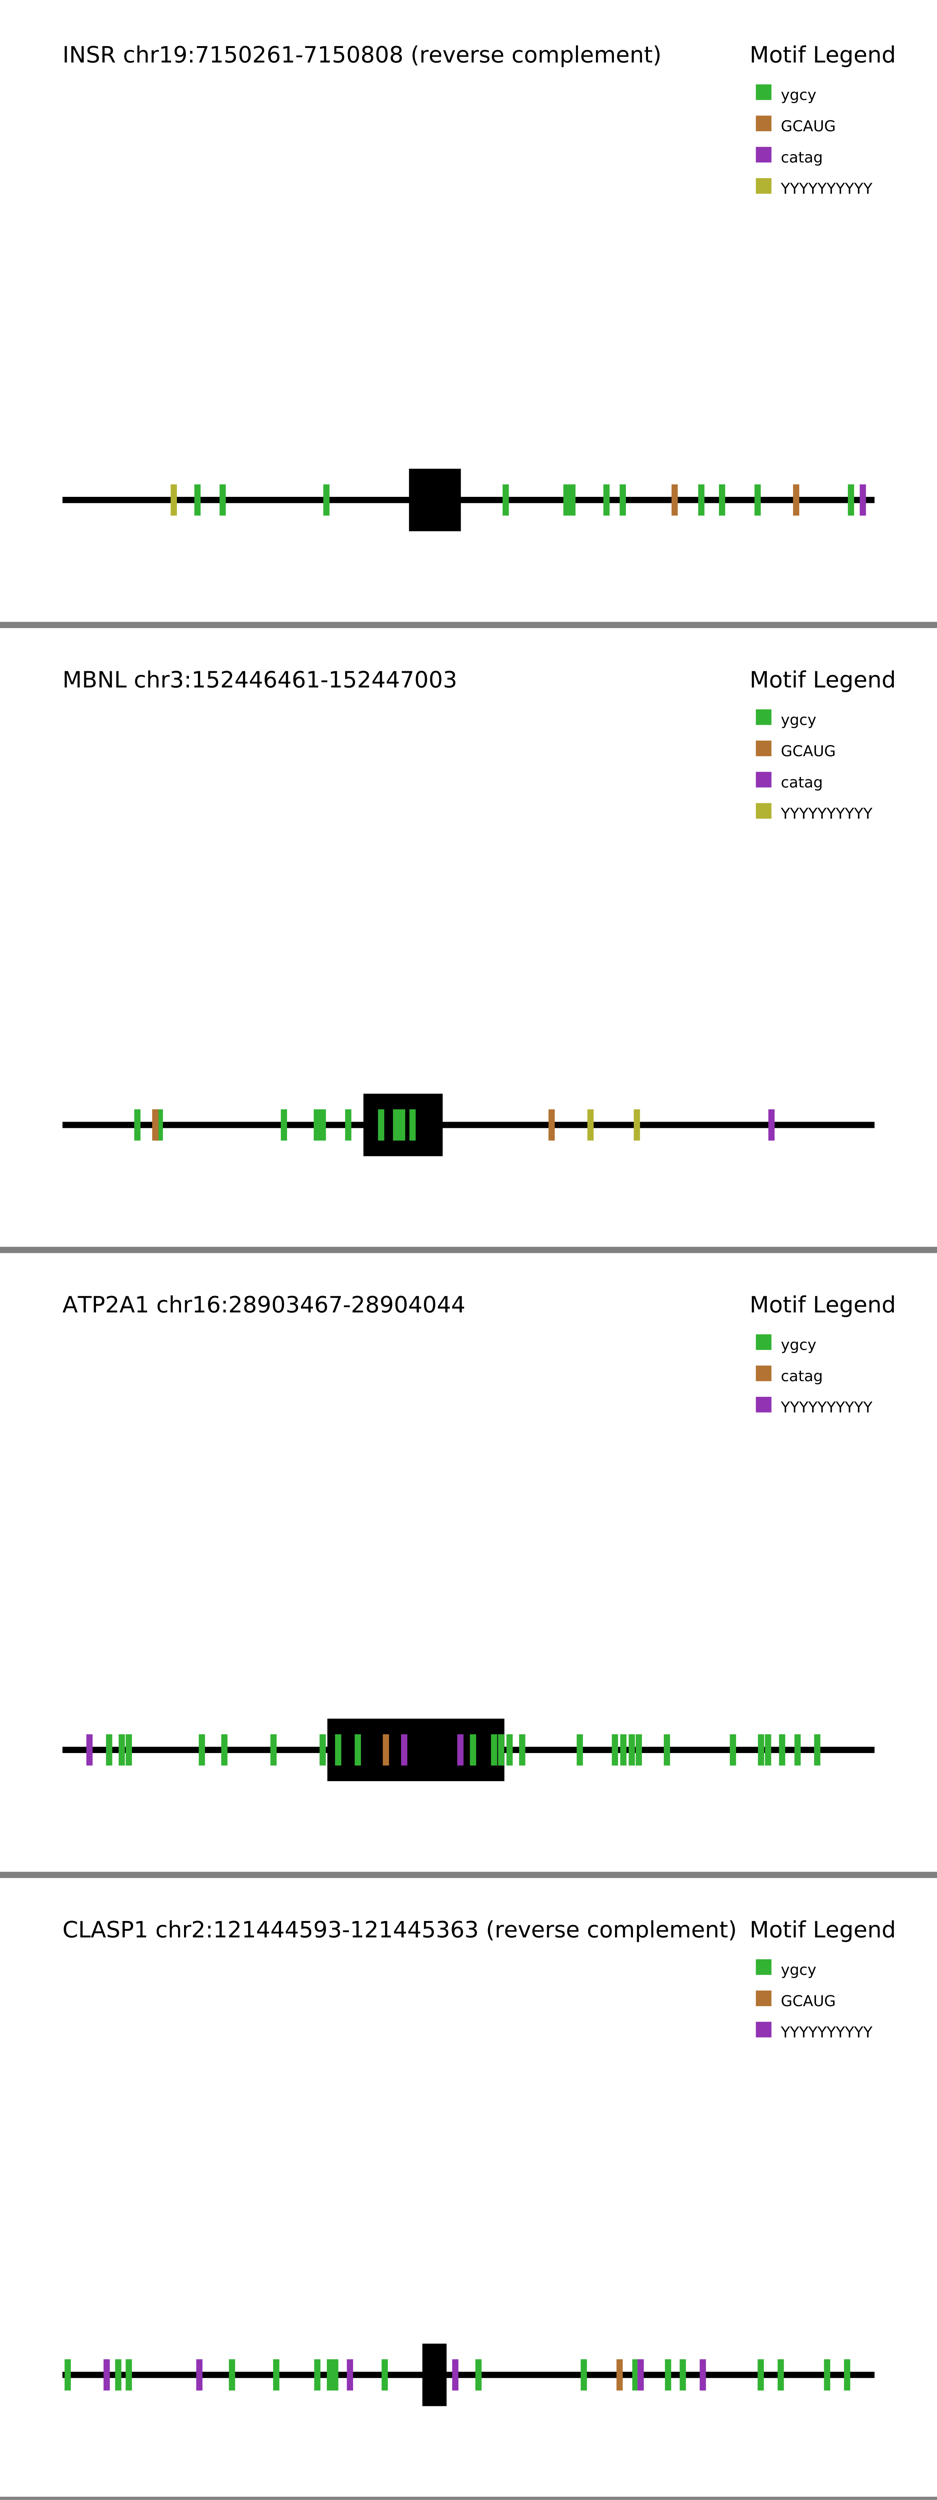 <?xml version="1.0" encoding="UTF-8"?>
<svg xmlns="http://www.w3.org/2000/svg" xmlns:xlink="http://www.w3.org/1999/xlink" width="1500pt" height="4000pt" viewBox="0 0 1500 4000" version="1.1">
<defs>
<g>
<symbol overflow="visible" id="glyph0-0">
<path style="stroke:none;" d="M 1.797 6.359 L 1.797 -25.391 L 19.797 -25.391 L 19.797 6.359 Z M 3.812 4.359 L 17.797 4.359 L 17.797 -23.359 L 3.812 -23.359 Z M 3.812 4.359 "/>
</symbol>
<symbol overflow="visible" id="glyph0-1">
<path style="stroke:none;" d="M 3.531 -26.25 L 7.078 -26.25 L 7.078 0 L 3.531 0 Z M 3.531 -26.25 "/>
</symbol>
<symbol overflow="visible" id="glyph0-2">
<path style="stroke:none;" d="M 3.531 -26.25 L 8.312 -26.25 L 19.953 -4.297 L 19.953 -26.25 L 23.391 -26.25 L 23.391 0 L 18.609 0 L 6.984 -21.953 L 6.984 0 L 3.531 0 Z M 3.531 -26.25 "/>
</symbol>
<symbol overflow="visible" id="glyph0-3">
<path style="stroke:none;" d="M 19.266 -25.391 L 19.266 -21.922 C 17.922 -22.566 16.648 -23.047 15.453 -23.359 C 14.254 -23.68 13.098 -23.844 11.984 -23.844 C 10.055 -23.844 8.566 -23.469 7.516 -22.719 C 6.461 -21.969 5.938 -20.898 5.938 -19.516 C 5.938 -18.348 6.285 -17.469 6.984 -16.875 C 7.68 -16.289 9.004 -15.816 10.953 -15.453 L 13.094 -15.016 C 15.738 -14.504 17.691 -13.613 18.953 -12.344 C 20.211 -11.07 20.844 -9.375 20.844 -7.25 C 20.844 -4.695 19.988 -2.766 18.281 -1.453 C 16.582 -0.141 14.086 0.516 10.797 0.516 C 9.555 0.516 8.234 0.375 6.828 0.094 C 5.43 -0.188 3.984 -0.602 2.484 -1.156 L 2.484 -4.812 C 3.922 -4.008 5.332 -3.398 6.719 -2.984 C 8.102 -2.578 9.461 -2.375 10.797 -2.375 C 12.816 -2.375 14.379 -2.77 15.484 -3.562 C 16.586 -4.363 17.141 -5.504 17.141 -6.984 C 17.141 -8.266 16.742 -9.27 15.953 -10 C 15.16 -10.727 13.863 -11.273 12.062 -11.641 L 9.891 -12.062 C 7.242 -12.582 5.328 -13.406 4.141 -14.531 C 2.961 -15.656 2.375 -17.223 2.375 -19.234 C 2.375 -21.555 3.191 -23.383 4.828 -24.719 C 6.461 -26.051 8.711 -26.719 11.578 -26.719 C 12.816 -26.719 14.07 -26.602 15.344 -26.375 C 16.625 -26.156 17.93 -25.828 19.266 -25.391 Z M 19.266 -25.391 "/>
</symbol>
<symbol overflow="visible" id="glyph0-4">
<path style="stroke:none;" d="M 15.984 -12.312 C 16.742 -12.051 17.484 -11.5 18.203 -10.656 C 18.922 -9.812 19.645 -8.648 20.375 -7.172 L 23.984 0 L 20.156 0 L 16.812 -6.734 C 15.938 -8.492 15.094 -9.66 14.281 -10.234 C 13.469 -10.805 12.359 -11.094 10.953 -11.094 L 7.078 -11.094 L 7.078 0 L 3.531 0 L 3.531 -26.25 L 11.547 -26.25 C 14.547 -26.25 16.785 -25.617 18.266 -24.359 C 19.742 -23.109 20.484 -21.219 20.484 -18.688 C 20.484 -17.031 20.098 -15.656 19.328 -14.562 C 18.555 -13.477 17.441 -12.727 15.984 -12.312 Z M 7.078 -23.328 L 7.078 -14.016 L 11.547 -14.016 C 13.254 -14.016 14.547 -14.41 15.422 -15.203 C 16.297 -15.992 16.734 -17.156 16.734 -18.688 C 16.734 -20.219 16.297 -21.375 15.422 -22.156 C 14.547 -22.938 13.254 -23.328 11.547 -23.328 Z M 7.078 -23.328 "/>
</symbol>
<symbol overflow="visible" id="glyph0-5">
<path style="stroke:none;" d=""/>
</symbol>
<symbol overflow="visible" id="glyph0-6">
<path style="stroke:none;" d="M 17.562 -18.938 L 17.562 -15.906 C 16.645 -16.414 15.727 -16.797 14.812 -17.047 C 13.895 -17.297 12.969 -17.422 12.031 -17.422 C 9.926 -17.422 8.289 -16.754 7.125 -15.422 C 5.969 -14.098 5.391 -12.234 5.391 -9.828 C 5.391 -7.422 5.969 -5.551 7.125 -4.219 C 8.289 -2.895 9.926 -2.234 12.031 -2.234 C 12.969 -2.234 13.895 -2.359 14.812 -2.609 C 15.727 -2.859 16.645 -3.238 17.562 -3.75 L 17.562 -0.75 C 16.656 -0.332 15.719 -0.02 14.75 0.188 C 13.789 0.406 12.766 0.516 11.672 0.516 C 8.703 0.516 6.344 -0.414 4.594 -2.281 C 2.852 -4.145 1.984 -6.66 1.984 -9.828 C 1.984 -13.035 2.863 -15.555 4.625 -17.391 C 6.395 -19.234 8.816 -20.156 11.891 -20.156 C 12.879 -20.156 13.848 -20.051 14.797 -19.844 C 15.742 -19.645 16.664 -19.344 17.562 -18.938 Z M 17.562 -18.938 "/>
</symbol>
<symbol overflow="visible" id="glyph0-7">
<path style="stroke:none;" d="M 19.766 -11.891 L 19.766 0 L 16.531 0 L 16.531 -11.781 C 16.531 -13.645 16.164 -15.035 15.438 -15.953 C 14.707 -16.879 13.617 -17.344 12.172 -17.344 C 10.422 -17.344 9.039 -16.785 8.031 -15.672 C 7.02 -14.566 6.516 -13.051 6.516 -11.125 L 6.516 0 L 3.266 0 L 3.266 -27.359 L 6.516 -27.359 L 6.516 -16.625 C 7.297 -17.812 8.207 -18.695 9.25 -19.281 C 10.301 -19.863 11.516 -20.156 12.891 -20.156 C 15.148 -20.156 16.859 -19.457 18.016 -18.062 C 19.18 -16.664 19.766 -14.609 19.766 -11.891 Z M 19.766 -11.891 "/>
</symbol>
<symbol overflow="visible" id="glyph0-8">
<path style="stroke:none;" d="M 14.797 -16.672 C 14.43 -16.879 14.035 -17.031 13.609 -17.125 C 13.18 -17.227 12.711 -17.281 12.203 -17.281 C 10.367 -17.281 8.961 -16.688 7.984 -15.5 C 7.004 -14.312 6.516 -12.602 6.516 -10.375 L 6.516 0 L 3.266 0 L 3.266 -19.688 L 6.516 -19.688 L 6.516 -16.625 C 7.203 -17.82 8.086 -18.707 9.172 -19.281 C 10.266 -19.863 11.594 -20.156 13.156 -20.156 C 13.375 -20.156 13.617 -20.141 13.891 -20.109 C 14.16 -20.086 14.457 -20.047 14.781 -19.984 Z M 14.797 -16.672 "/>
</symbol>
<symbol overflow="visible" id="glyph0-9">
<path style="stroke:none;" d="M 4.469 -2.984 L 10.266 -2.984 L 10.266 -23.016 L 3.953 -21.75 L 3.953 -24.984 L 10.234 -26.25 L 13.781 -26.25 L 13.781 -2.984 L 19.578 -2.984 L 19.578 0 L 4.469 0 Z M 4.469 -2.984 "/>
</symbol>
<symbol overflow="visible" id="glyph0-10">
<path style="stroke:none;" d="M 3.953 -0.547 L 3.953 -3.781 C 4.848 -3.352 5.75 -3.031 6.656 -2.812 C 7.57 -2.594 8.473 -2.484 9.359 -2.484 C 11.703 -2.484 13.488 -3.27 14.719 -4.844 C 15.957 -6.414 16.664 -8.812 16.844 -12.031 C 16.164 -11.02 15.301 -10.242 14.25 -9.703 C 13.207 -9.16 12.055 -8.891 10.797 -8.891 C 8.172 -8.891 6.094 -9.68 4.562 -11.266 C 3.031 -12.859 2.266 -15.035 2.266 -17.797 C 2.266 -20.484 3.062 -22.641 4.656 -24.266 C 6.25 -25.898 8.367 -26.719 11.016 -26.719 C 14.055 -26.719 16.375 -25.551 17.969 -23.219 C 19.57 -20.895 20.375 -17.52 20.375 -13.094 C 20.375 -8.957 19.391 -5.656 17.422 -3.188 C 15.461 -0.719 12.828 0.516 9.516 0.516 C 8.617 0.516 7.711 0.426 6.797 0.25 C 5.891 0.07 4.941 -0.191 3.953 -0.547 Z M 11.016 -11.672 C 12.609 -11.672 13.867 -12.211 14.797 -13.297 C 15.734 -14.391 16.203 -15.891 16.203 -17.797 C 16.203 -19.68 15.734 -21.172 14.797 -22.266 C 13.867 -23.359 12.609 -23.906 11.016 -23.906 C 9.422 -23.906 8.16 -23.359 7.234 -22.266 C 6.305 -21.172 5.844 -19.68 5.844 -17.797 C 5.844 -15.891 6.305 -14.391 7.234 -13.297 C 8.16 -12.211 9.422 -11.672 11.016 -11.672 Z M 11.016 -11.672 "/>
</symbol>
<symbol overflow="visible" id="glyph0-11">
<path style="stroke:none;" d="M 4.219 -4.469 L 7.922 -4.469 L 7.922 0 L 4.219 0 Z M 4.219 -18.609 L 7.922 -18.609 L 7.922 -14.156 L 4.219 -14.156 Z M 4.219 -18.609 "/>
</symbol>
<symbol overflow="visible" id="glyph0-12">
<path style="stroke:none;" d="M 2.953 -26.25 L 19.828 -26.25 L 19.828 -24.734 L 10.297 0 L 6.594 0 L 15.562 -23.25 L 2.953 -23.25 Z M 2.953 -26.25 "/>
</symbol>
<symbol overflow="visible" id="glyph0-13">
<path style="stroke:none;" d="M 3.891 -26.25 L 17.828 -26.25 L 17.828 -23.25 L 7.141 -23.25 L 7.141 -16.828 C 7.648 -17.004 8.16 -17.133 8.672 -17.219 C 9.191 -17.301 9.711 -17.344 10.234 -17.344 C 13.16 -17.344 15.477 -16.539 17.188 -14.938 C 18.906 -13.332 19.766 -11.16 19.766 -8.422 C 19.766 -5.598 18.883 -3.398 17.125 -1.828 C 15.363 -0.266 12.883 0.516 9.688 0.516 C 8.582 0.516 7.457 0.422 6.312 0.234 C 5.176 0.047 4 -0.234 2.781 -0.609 L 2.781 -4.188 C 3.832 -3.613 4.922 -3.188 6.047 -2.906 C 7.172 -2.625 8.359 -2.484 9.609 -2.484 C 11.641 -2.484 13.242 -3.016 14.422 -4.078 C 15.609 -5.141 16.203 -6.586 16.203 -8.422 C 16.203 -10.242 15.609 -11.688 14.422 -12.75 C 13.242 -13.82 11.641 -14.359 9.609 -14.359 C 8.66 -14.359 7.711 -14.254 6.766 -14.047 C 5.828 -13.836 4.867 -13.508 3.891 -13.062 Z M 3.891 -26.25 "/>
</symbol>
<symbol overflow="visible" id="glyph0-14">
<path style="stroke:none;" d="M 11.438 -23.906 C 9.613 -23.906 8.238 -23.004 7.312 -21.203 C 6.395 -19.41 5.938 -16.707 5.938 -13.094 C 5.938 -9.5 6.395 -6.801 7.312 -5 C 8.238 -3.195 9.613 -2.297 11.438 -2.297 C 13.281 -2.297 14.66 -3.195 15.578 -5 C 16.504 -6.801 16.969 -9.5 16.969 -13.094 C 16.969 -16.707 16.504 -19.41 15.578 -21.203 C 14.66 -23.004 13.281 -23.906 11.438 -23.906 Z M 11.438 -26.719 C 14.383 -26.719 16.633 -25.551 18.188 -23.219 C 19.738 -20.895 20.516 -17.52 20.516 -13.094 C 20.516 -8.676 19.738 -5.301 18.188 -2.969 C 16.633 -0.645 14.383 0.516 11.438 0.516 C 8.5 0.516 6.254 -0.645 4.703 -2.969 C 3.148 -5.301 2.375 -8.676 2.375 -13.094 C 2.375 -17.52 3.148 -20.895 4.703 -23.219 C 6.254 -25.551 8.5 -26.719 11.438 -26.719 Z M 11.438 -26.719 "/>
</symbol>
<symbol overflow="visible" id="glyph0-15">
<path style="stroke:none;" d="M 6.906 -2.984 L 19.297 -2.984 L 19.297 0 L 2.641 0 L 2.641 -2.984 C 3.984 -4.379 5.816 -6.25 8.141 -8.594 C 10.473 -10.945 11.938 -12.469 12.531 -13.156 C 13.664 -14.426 14.457 -15.504 14.906 -16.391 C 15.363 -17.273 15.594 -18.145 15.594 -19 C 15.594 -20.395 15.102 -21.531 14.125 -22.406 C 13.145 -23.289 11.867 -23.734 10.297 -23.734 C 9.18 -23.734 8.004 -23.539 6.766 -23.156 C 5.535 -22.77 4.219 -22.18 2.812 -21.391 L 2.812 -24.984 C 4.238 -25.555 5.57 -25.988 6.812 -26.281 C 8.062 -26.57 9.203 -26.719 10.234 -26.719 C 12.953 -26.719 15.117 -26.035 16.734 -24.672 C 18.348 -23.316 19.156 -21.504 19.156 -19.234 C 19.156 -18.148 18.953 -17.125 18.547 -16.156 C 18.148 -15.195 17.414 -14.062 16.344 -12.75 C 16.051 -12.406 15.117 -11.422 13.547 -9.797 C 11.984 -8.172 9.77 -5.898 6.906 -2.984 Z M 6.906 -2.984 "/>
</symbol>
<symbol overflow="visible" id="glyph0-16">
<path style="stroke:none;" d="M 11.891 -14.531 C 10.297 -14.531 9.031 -13.984 8.094 -12.891 C 7.164 -11.805 6.703 -10.316 6.703 -8.422 C 6.703 -6.535 7.164 -5.039 8.094 -3.938 C 9.031 -2.844 10.297 -2.297 11.891 -2.297 C 13.484 -2.297 14.742 -2.844 15.672 -3.938 C 16.598 -5.039 17.062 -6.535 17.062 -8.422 C 17.062 -10.316 16.598 -11.805 15.672 -12.891 C 14.742 -13.984 13.484 -14.531 11.891 -14.531 Z M 18.938 -25.672 L 18.938 -22.438 C 18.039 -22.852 17.141 -23.172 16.234 -23.391 C 15.328 -23.617 14.426 -23.734 13.531 -23.734 C 11.188 -23.734 9.395 -22.941 8.156 -21.359 C 6.926 -19.773 6.223 -17.383 6.047 -14.188 C 6.734 -15.207 7.598 -15.988 8.641 -16.531 C 9.691 -17.07 10.844 -17.344 12.094 -17.344 C 14.727 -17.344 16.812 -16.539 18.344 -14.938 C 19.875 -13.344 20.641 -11.172 20.641 -8.422 C 20.641 -5.723 19.844 -3.555 18.25 -1.922 C 16.656 -0.297 14.535 0.516 11.891 0.516 C 8.848 0.516 6.523 -0.645 4.922 -2.969 C 3.316 -5.301 2.516 -8.676 2.516 -13.094 C 2.516 -17.238 3.5 -20.547 5.469 -23.016 C 7.438 -25.484 10.078 -26.719 13.391 -26.719 C 14.285 -26.719 15.188 -26.629 16.094 -26.453 C 17 -26.273 17.945 -26.016 18.938 -25.672 Z M 18.938 -25.672 "/>
</symbol>
<symbol overflow="visible" id="glyph0-17">
<path style="stroke:none;" d="M 1.766 -11.297 L 11.234 -11.297 L 11.234 -8.422 L 1.766 -8.422 Z M 1.766 -11.297 "/>
</symbol>
<symbol overflow="visible" id="glyph0-18">
<path style="stroke:none;" d="M 11.438 -12.469 C 9.75 -12.469 8.422 -12.016 7.453 -11.109 C 6.492 -10.203 6.016 -8.961 6.016 -7.391 C 6.016 -5.805 6.492 -4.562 7.453 -3.656 C 8.422 -2.75 9.75 -2.297 11.438 -2.297 C 13.125 -2.297 14.453 -2.75 15.422 -3.656 C 16.398 -4.57 16.891 -5.816 16.891 -7.391 C 16.891 -8.961 16.406 -10.203 15.438 -11.109 C 14.477 -12.016 13.145 -12.469 11.438 -12.469 Z M 7.891 -13.969 C 6.367 -14.344 5.18 -15.051 4.328 -16.094 C 3.484 -17.145 3.062 -18.422 3.062 -19.922 C 3.062 -22.016 3.805 -23.672 5.297 -24.891 C 6.797 -26.109 8.844 -26.719 11.438 -26.719 C 14.051 -26.719 16.102 -26.109 17.594 -24.891 C 19.082 -23.672 19.828 -22.016 19.828 -19.922 C 19.828 -18.422 19.398 -17.145 18.547 -16.094 C 17.703 -15.051 16.523 -14.344 15.016 -13.969 C 16.723 -13.57 18.051 -12.789 19 -11.625 C 19.957 -10.469 20.438 -9.055 20.438 -7.391 C 20.438 -4.836 19.66 -2.879 18.109 -1.516 C 16.555 -0.16 14.332 0.516 11.438 0.516 C 8.551 0.516 6.328 -0.16 4.766 -1.516 C 3.211 -2.879 2.438 -4.836 2.438 -7.391 C 2.438 -9.055 2.914 -10.469 3.875 -11.625 C 4.844 -12.789 6.18 -13.57 7.891 -13.969 Z M 6.594 -19.578 C 6.594 -18.223 7.016 -17.164 7.859 -16.406 C 8.711 -15.645 9.906 -15.266 11.438 -15.266 C 12.969 -15.266 14.16 -15.645 15.016 -16.406 C 15.879 -17.164 16.312 -18.223 16.312 -19.578 C 16.312 -20.941 15.879 -22.004 15.016 -22.766 C 14.16 -23.523 12.969 -23.906 11.438 -23.906 C 9.906 -23.906 8.711 -23.523 7.859 -22.766 C 7.016 -22.004 6.594 -20.941 6.594 -19.578 Z M 6.594 -19.578 "/>
</symbol>
<symbol overflow="visible" id="glyph0-19">
<path style="stroke:none;" d="M 11.156 -27.312 C 9.594 -24.625 8.426 -21.957 7.656 -19.312 C 6.895 -16.676 6.516 -14.004 6.516 -11.297 C 6.516 -8.598 6.898 -5.922 7.672 -3.266 C 8.441 -0.609 9.602 2.062 11.156 4.75 L 8.344 4.75 C 6.594 1.988 5.281 -0.719 4.406 -3.375 C 3.531 -6.031 3.094 -8.672 3.094 -11.297 C 3.094 -13.91 3.523 -16.539 4.391 -19.188 C 5.266 -21.844 6.582 -24.551 8.344 -27.312 Z M 11.156 -27.312 "/>
</symbol>
<symbol overflow="visible" id="glyph0-20">
<path style="stroke:none;" d="M 20.234 -10.656 L 20.234 -9.078 L 5.359 -9.078 C 5.504 -6.848 6.176 -5.148 7.375 -3.984 C 8.57 -2.816 10.242 -2.234 12.391 -2.234 C 13.629 -2.234 14.832 -2.383 16 -2.688 C 17.164 -2.988 18.328 -3.445 19.484 -4.062 L 19.484 -1 C 18.316 -0.508 17.125 -0.133 15.906 0.125 C 14.688 0.383 13.453 0.516 12.203 0.516 C 9.055 0.516 6.566 -0.395 4.734 -2.219 C 2.898 -4.051 1.984 -6.531 1.984 -9.656 C 1.984 -12.875 2.852 -15.426 4.594 -17.312 C 6.332 -19.207 8.68 -20.156 11.641 -20.156 C 14.285 -20.156 16.379 -19.301 17.922 -17.594 C 19.461 -15.895 20.234 -13.582 20.234 -10.656 Z M 17 -11.609 C 16.977 -13.367 16.484 -14.773 15.516 -15.828 C 14.547 -16.891 13.266 -17.422 11.672 -17.422 C 9.867 -17.422 8.426 -16.91 7.344 -15.891 C 6.258 -14.867 5.633 -13.43 5.469 -11.578 Z M 17 -11.609 "/>
</symbol>
<symbol overflow="visible" id="glyph0-21">
<path style="stroke:none;" d="M 1.078 -19.688 L 4.5 -19.688 L 10.656 -3.172 L 16.812 -19.688 L 20.234 -19.688 L 12.844 0 L 8.453 0 Z M 1.078 -19.688 "/>
</symbol>
<symbol overflow="visible" id="glyph0-22">
<path style="stroke:none;" d="M 15.938 -19.109 L 15.938 -16.047 C 15.031 -16.516 14.082 -16.863 13.094 -17.094 C 12.113 -17.332 11.094 -17.453 10.031 -17.453 C 8.426 -17.453 7.223 -17.207 6.422 -16.719 C 5.617 -16.227 5.219 -15.488 5.219 -14.5 C 5.219 -13.75 5.504 -13.16 6.078 -12.734 C 6.648 -12.305 7.805 -11.898 9.547 -11.516 L 10.656 -11.266 C 12.945 -10.773 14.578 -10.082 15.547 -9.188 C 16.516 -8.289 17 -7.039 17 -5.438 C 17 -3.602 16.273 -2.148 14.828 -1.078 C 13.379 -0.016 11.391 0.516 8.859 0.516 C 7.805 0.516 6.707 0.41 5.562 0.203 C 4.414 -0.004 3.211 -0.312 1.953 -0.719 L 1.953 -4.062 C 3.148 -3.438 4.328 -2.969 5.484 -2.656 C 6.641 -2.352 7.789 -2.203 8.938 -2.203 C 10.457 -2.203 11.625 -2.461 12.438 -2.984 C 13.258 -3.504 13.672 -4.238 13.672 -5.188 C 13.672 -6.062 13.375 -6.734 12.781 -7.203 C 12.195 -7.672 10.898 -8.125 8.891 -8.562 L 7.766 -8.828 C 5.766 -9.242 4.316 -9.891 3.422 -10.766 C 2.535 -11.641 2.094 -12.836 2.094 -14.359 C 2.094 -16.211 2.75 -17.641 4.062 -18.641 C 5.375 -19.648 7.238 -20.156 9.656 -20.156 C 10.844 -20.156 11.961 -20.066 13.016 -19.891 C 14.078 -19.723 15.051 -19.461 15.938 -19.109 Z M 15.938 -19.109 "/>
</symbol>
<symbol overflow="visible" id="glyph0-23">
<path style="stroke:none;" d="M 11.016 -17.422 C 9.285 -17.422 7.914 -16.742 6.906 -15.391 C 5.895 -14.035 5.391 -12.18 5.391 -9.828 C 5.391 -7.473 5.891 -5.617 6.891 -4.266 C 7.898 -2.91 9.273 -2.234 11.016 -2.234 C 12.742 -2.234 14.109 -2.91 15.109 -4.266 C 16.117 -5.629 16.625 -7.484 16.625 -9.828 C 16.625 -12.16 16.117 -14.008 15.109 -15.375 C 14.109 -16.738 12.742 -17.422 11.016 -17.422 Z M 11.016 -20.156 C 13.828 -20.156 16.035 -19.238 17.641 -17.406 C 19.254 -15.582 20.062 -13.055 20.062 -9.828 C 20.062 -6.609 19.254 -4.078 17.641 -2.234 C 16.035 -0.398 13.828 0.516 11.016 0.516 C 8.191 0.516 5.977 -0.398 4.375 -2.234 C 2.781 -4.078 1.984 -6.609 1.984 -9.828 C 1.984 -13.055 2.781 -15.582 4.375 -17.406 C 5.977 -19.238 8.191 -20.156 11.016 -20.156 Z M 11.016 -20.156 "/>
</symbol>
<symbol overflow="visible" id="glyph0-24">
<path style="stroke:none;" d="M 18.719 -15.906 C 19.531 -17.363 20.5 -18.438 21.625 -19.125 C 22.75 -19.812 24.07 -20.156 25.594 -20.156 C 27.645 -20.156 29.227 -19.438 30.344 -18 C 31.457 -16.57 32.016 -14.535 32.016 -11.891 L 32.016 0 L 28.766 0 L 28.766 -11.781 C 28.766 -13.664 28.426 -15.062 27.75 -15.969 C 27.082 -16.883 26.066 -17.344 24.703 -17.344 C 23.023 -17.344 21.695 -16.785 20.719 -15.672 C 19.75 -14.566 19.266 -13.051 19.266 -11.125 L 19.266 0 L 16.016 0 L 16.016 -11.781 C 16.016 -13.676 15.68 -15.078 15.016 -15.984 C 14.348 -16.891 13.316 -17.344 11.922 -17.344 C 10.266 -17.344 8.945 -16.785 7.969 -15.672 C 7 -14.555 6.516 -13.039 6.516 -11.125 L 6.516 0 L 3.266 0 L 3.266 -19.688 L 6.516 -19.688 L 6.516 -16.625 C 7.254 -17.832 8.141 -18.723 9.172 -19.297 C 10.203 -19.867 11.426 -20.156 12.844 -20.156 C 14.281 -20.156 15.5 -19.789 16.5 -19.062 C 17.5 -18.344 18.238 -17.289 18.719 -15.906 Z M 18.719 -15.906 "/>
</symbol>
<symbol overflow="visible" id="glyph0-25">
<path style="stroke:none;" d="M 6.516 -2.953 L 6.516 7.484 L 3.266 7.484 L 3.266 -19.688 L 6.516 -19.688 L 6.516 -16.703 C 7.203 -17.867 8.062 -18.734 9.094 -19.297 C 10.133 -19.867 11.375 -20.156 12.812 -20.156 C 15.207 -20.156 17.148 -19.207 18.641 -17.312 C 20.141 -15.414 20.891 -12.922 20.891 -9.828 C 20.891 -6.734 20.141 -4.234 18.641 -2.328 C 17.148 -0.43 15.207 0.516 12.812 0.516 C 11.375 0.516 10.133 0.227 9.094 -0.344 C 8.062 -0.914 7.203 -1.785 6.516 -2.953 Z M 17.531 -9.828 C 17.531 -12.203 17.039 -14.066 16.062 -15.422 C 15.082 -16.773 13.738 -17.453 12.031 -17.453 C 10.312 -17.453 8.961 -16.773 7.984 -15.422 C 7.004 -14.066 6.516 -12.203 6.516 -9.828 C 6.516 -7.453 7.004 -5.586 7.984 -4.234 C 8.961 -2.879 10.312 -2.203 12.031 -2.203 C 13.738 -2.203 15.082 -2.879 16.062 -4.234 C 17.039 -5.586 17.531 -7.453 17.531 -9.828 Z M 17.531 -9.828 "/>
</symbol>
<symbol overflow="visible" id="glyph0-26">
<path style="stroke:none;" d="M 3.391 -27.359 L 6.625 -27.359 L 6.625 0 L 3.391 0 Z M 3.391 -27.359 "/>
</symbol>
<symbol overflow="visible" id="glyph0-27">
<path style="stroke:none;" d="M 19.766 -11.891 L 19.766 0 L 16.531 0 L 16.531 -11.781 C 16.531 -13.645 16.164 -15.035 15.438 -15.953 C 14.707 -16.879 13.617 -17.344 12.172 -17.344 C 10.422 -17.344 9.039 -16.785 8.031 -15.672 C 7.02 -14.566 6.516 -13.051 6.516 -11.125 L 6.516 0 L 3.266 0 L 3.266 -19.688 L 6.516 -19.688 L 6.516 -16.625 C 7.297 -17.812 8.207 -18.695 9.25 -19.281 C 10.301 -19.863 11.516 -20.156 12.891 -20.156 C 15.148 -20.156 16.859 -19.457 18.016 -18.062 C 19.18 -16.664 19.766 -14.609 19.766 -11.891 Z M 19.766 -11.891 "/>
</symbol>
<symbol overflow="visible" id="glyph0-28">
<path style="stroke:none;" d="M 6.594 -25.281 L 6.594 -19.688 L 13.25 -19.688 L 13.25 -17.172 L 6.594 -17.172 L 6.594 -6.484 C 6.594 -4.879 6.812 -3.848 7.25 -3.391 C 7.688 -2.93 8.582 -2.703 9.938 -2.703 L 13.25 -2.703 L 13.25 0 L 9.938 0 C 7.438 0 5.711 -0.461 4.766 -1.391 C 3.816 -2.328 3.344 -4.023 3.344 -6.484 L 3.344 -17.172 L 0.969 -17.172 L 0.969 -19.688 L 3.344 -19.688 L 3.344 -25.281 Z M 6.594 -25.281 "/>
</symbol>
<symbol overflow="visible" id="glyph0-29">
<path style="stroke:none;" d="M 2.891 -27.312 L 5.703 -27.312 C 7.453 -24.551 8.766 -21.844 9.641 -19.188 C 10.516 -16.539 10.953 -13.91 10.953 -11.297 C 10.953 -8.672 10.516 -6.031 9.641 -3.375 C 8.766 -0.719 7.453 1.988 5.703 4.75 L 2.891 4.75 C 4.441 2.062 5.602 -0.609 6.375 -3.266 C 7.145 -5.922 7.531 -8.598 7.531 -11.297 C 7.531 -14.004 7.145 -16.676 6.375 -19.312 C 5.602 -21.957 4.441 -24.625 2.891 -27.312 Z M 2.891 -27.312 "/>
</symbol>
<symbol overflow="visible" id="glyph0-30">
<path style="stroke:none;" d="M 3.531 -26.25 L 8.828 -26.25 L 15.516 -8.391 L 22.25 -26.25 L 27.547 -26.25 L 27.547 0 L 24.078 0 L 24.078 -23.047 L 17.312 -5.047 L 13.75 -5.047 L 6.984 -23.047 L 6.984 0 L 3.531 0 Z M 3.531 -26.25 "/>
</symbol>
<symbol overflow="visible" id="glyph0-31">
<path style="stroke:none;" d="M 3.391 -19.688 L 6.625 -19.688 L 6.625 0 L 3.391 0 Z M 3.391 -27.359 L 6.625 -27.359 L 6.625 -23.25 L 3.391 -23.25 Z M 3.391 -27.359 "/>
</symbol>
<symbol overflow="visible" id="glyph0-32">
<path style="stroke:none;" d="M 13.359 -27.359 L 13.359 -24.656 L 10.266 -24.656 C 9.109 -24.656 8.301 -24.422 7.844 -23.953 C 7.395 -23.484 7.172 -22.641 7.172 -21.422 L 7.172 -19.688 L 12.5 -19.688 L 12.5 -17.172 L 7.172 -17.172 L 7.172 0 L 3.922 0 L 3.922 -17.172 L 0.828 -17.172 L 0.828 -19.688 L 3.922 -19.688 L 3.922 -21.062 C 3.922 -23.25 4.43 -24.844 5.453 -25.844 C 6.473 -26.852 8.086 -27.359 10.297 -27.359 Z M 13.359 -27.359 "/>
</symbol>
<symbol overflow="visible" id="glyph0-33">
<path style="stroke:none;" d="M 3.531 -26.25 L 7.078 -26.25 L 7.078 -2.984 L 19.859 -2.984 L 19.859 0 L 3.531 0 Z M 3.531 -26.25 "/>
</symbol>
<symbol overflow="visible" id="glyph0-34">
<path style="stroke:none;" d="M 16.344 -10.078 C 16.344 -12.422 15.859 -14.234 14.891 -15.516 C 13.93 -16.805 12.578 -17.453 10.828 -17.453 C 9.098 -17.453 7.75 -16.805 6.781 -15.516 C 5.812 -14.234 5.328 -12.422 5.328 -10.078 C 5.328 -7.742 5.812 -5.93 6.781 -4.641 C 7.75 -3.348 9.098 -2.703 10.828 -2.703 C 12.578 -2.703 13.93 -3.348 14.891 -4.641 C 15.859 -5.93 16.344 -7.742 16.344 -10.078 Z M 19.578 -2.438 C 19.578 0.906 18.832 3.395 17.344 5.031 C 15.863 6.664 13.586 7.484 10.516 7.484 C 9.379 7.484 8.305 7.398 7.297 7.234 C 6.285 7.066 5.305 6.805 4.359 6.453 L 4.359 3.312 C 5.305 3.82 6.242 4.195 7.172 4.438 C 8.098 4.688 9.039 4.812 10 4.812 C 12.125 4.812 13.711 4.258 14.766 3.156 C 15.816 2.051 16.344 0.379 16.344 -1.859 L 16.344 -3.469 C 15.676 -2.301 14.82 -1.43 13.781 -0.859 C 12.738 -0.285 11.488 0 10.031 0 C 7.625 0 5.68 -0.914 4.203 -2.75 C 2.723 -4.594 1.984 -7.035 1.984 -10.078 C 1.984 -13.117 2.723 -15.555 4.203 -17.391 C 5.68 -19.234 7.625 -20.156 10.031 -20.156 C 11.488 -20.156 12.738 -19.867 13.781 -19.297 C 14.82 -18.723 15.676 -17.859 16.344 -16.703 L 16.344 -19.688 L 19.578 -19.688 Z M 19.578 -2.438 "/>
</symbol>
<symbol overflow="visible" id="glyph0-35">
<path style="stroke:none;" d="M 16.344 -16.703 L 16.344 -27.359 L 19.578 -27.359 L 19.578 0 L 16.344 0 L 16.344 -2.953 C 15.664 -1.785 14.805 -0.914 13.766 -0.344 C 12.734 0.227 11.488 0.516 10.031 0.516 C 7.656 0.516 5.719 -0.43 4.219 -2.328 C 2.727 -4.234 1.984 -6.734 1.984 -9.828 C 1.984 -12.922 2.727 -15.414 4.219 -17.312 C 5.719 -19.207 7.656 -20.156 10.031 -20.156 C 11.488 -20.156 12.734 -19.867 13.766 -19.297 C 14.805 -18.734 15.664 -17.867 16.344 -16.703 Z M 5.328 -9.828 C 5.328 -7.453 5.816 -5.586 6.797 -4.234 C 7.773 -2.879 9.117 -2.203 10.828 -2.203 C 12.535 -2.203 13.879 -2.879 14.859 -4.234 C 15.848 -5.586 16.344 -7.453 16.344 -9.828 C 16.344 -12.203 15.848 -14.066 14.859 -15.422 C 13.879 -16.773 12.535 -17.453 10.828 -17.453 C 9.117 -17.453 7.773 -16.773 6.797 -15.422 C 5.816 -14.066 5.328 -12.203 5.328 -9.828 Z M 5.328 -9.828 "/>
</symbol>
<symbol overflow="visible" id="glyph0-36">
<path style="stroke:none;" d="M 7.078 -12.531 L 7.078 -2.922 L 12.781 -2.922 C 14.688 -2.922 16.098 -3.316 17.016 -4.109 C 17.941 -4.898 18.406 -6.109 18.406 -7.734 C 18.406 -9.379 17.941 -10.586 17.016 -11.359 C 16.098 -12.141 14.688 -12.531 12.781 -12.531 Z M 7.078 -23.328 L 7.078 -15.422 L 12.344 -15.422 C 14.07 -15.422 15.359 -15.742 16.203 -16.391 C 17.055 -17.047 17.484 -18.039 17.484 -19.375 C 17.484 -20.695 17.055 -21.688 16.203 -22.344 C 15.359 -23 14.07 -23.328 12.344 -23.328 Z M 3.531 -26.25 L 12.609 -26.25 C 15.316 -26.25 17.398 -25.688 18.859 -24.562 C 20.328 -23.438 21.062 -21.836 21.062 -19.766 C 21.062 -18.148 20.688 -16.867 19.938 -15.922 C 19.188 -14.973 18.082 -14.383 16.625 -14.156 C 18.375 -13.781 19.734 -12.992 20.703 -11.797 C 21.672 -10.609 22.156 -9.125 22.156 -7.344 C 22.156 -5 21.359 -3.188 19.766 -1.906 C 18.172 -0.633 15.898 0 12.953 0 L 3.531 0 Z M 3.531 -26.25 "/>
</symbol>
<symbol overflow="visible" id="glyph0-37">
<path style="stroke:none;" d="M 14.609 -14.156 C 16.305 -13.789 17.629 -13.031 18.578 -11.875 C 19.535 -10.727 20.016 -9.312 20.016 -7.625 C 20.016 -5.039 19.125 -3.035 17.344 -1.609 C 15.562 -0.191 13.031 0.516 9.75 0.516 C 8.656 0.516 7.523 0.406 6.359 0.188 C 5.191 -0.031 3.988 -0.359 2.75 -0.797 L 2.75 -4.219 C 3.727 -3.645 4.801 -3.211 5.969 -2.922 C 7.145 -2.629 8.375 -2.484 9.656 -2.484 C 11.875 -2.484 13.566 -2.922 14.734 -3.797 C 15.898 -4.672 16.484 -5.945 16.484 -7.625 C 16.484 -9.176 15.941 -10.383 14.859 -11.25 C 13.773 -12.125 12.27 -12.562 10.344 -12.562 L 7.281 -12.562 L 7.281 -15.484 L 10.484 -15.484 C 12.223 -15.484 13.555 -15.832 14.484 -16.531 C 15.41 -17.227 15.875 -18.234 15.875 -19.547 C 15.875 -20.891 15.395 -21.922 14.438 -22.641 C 13.488 -23.367 12.125 -23.734 10.344 -23.734 C 9.363 -23.734 8.316 -23.625 7.203 -23.406 C 6.086 -23.195 4.863 -22.875 3.531 -22.438 L 3.531 -25.594 C 4.883 -25.969 6.148 -26.25 7.328 -26.438 C 8.504 -26.625 9.613 -26.719 10.656 -26.719 C 13.352 -26.719 15.484 -26.102 17.047 -24.875 C 18.617 -23.656 19.406 -22.004 19.406 -19.922 C 19.406 -18.461 18.988 -17.234 18.156 -16.234 C 17.32 -15.234 16.141 -14.539 14.609 -14.156 Z M 14.609 -14.156 "/>
</symbol>
<symbol overflow="visible" id="glyph0-38">
<path style="stroke:none;" d="M 13.609 -23.156 L 4.641 -9.141 L 13.609 -9.141 Z M 12.672 -26.25 L 17.141 -26.25 L 17.141 -9.141 L 20.891 -9.141 L 20.891 -6.188 L 17.141 -6.188 L 17.141 0 L 13.609 0 L 13.609 -6.188 L 1.766 -6.188 L 1.766 -9.609 Z M 12.672 -26.25 "/>
</symbol>
<symbol overflow="visible" id="glyph0-39">
<path style="stroke:none;" d="M 12.312 -22.75 L 7.484 -9.688 L 17.141 -9.688 Z M 10.297 -26.25 L 14.328 -26.25 L 24.328 0 L 20.641 0 L 18.25 -6.734 L 6.422 -6.734 L 4.031 0 L 0.281 0 Z M 10.297 -26.25 "/>
</symbol>
<symbol overflow="visible" id="glyph0-40">
<path style="stroke:none;" d="M -0.109 -26.25 L 22.094 -26.25 L 22.094 -23.25 L 12.781 -23.25 L 12.781 0 L 9.219 0 L 9.219 -23.25 L -0.109 -23.25 Z M -0.109 -26.25 "/>
</symbol>
<symbol overflow="visible" id="glyph0-41">
<path style="stroke:none;" d="M 7.078 -23.328 L 7.078 -13.469 L 11.547 -13.469 C 13.203 -13.469 14.477 -13.895 15.375 -14.75 C 16.281 -15.602 16.734 -16.82 16.734 -18.406 C 16.734 -19.977 16.281 -21.191 15.375 -22.047 C 14.477 -22.898 13.203 -23.328 11.547 -23.328 Z M 3.531 -26.25 L 11.547 -26.25 C 14.492 -26.25 16.719 -25.582 18.219 -24.25 C 19.727 -22.914 20.484 -20.969 20.484 -18.406 C 20.484 -15.812 19.727 -13.852 18.219 -12.531 C 16.719 -11.207 14.492 -10.547 11.547 -10.547 L 7.078 -10.547 L 7.078 0 L 3.531 0 Z M 3.531 -26.25 "/>
</symbol>
<symbol overflow="visible" id="glyph0-42">
<path style="stroke:none;" d="M 23.188 -24.219 L 23.188 -20.484 C 21.988 -21.598 20.711 -22.426 19.359 -22.969 C 18.004 -23.52 16.566 -23.797 15.047 -23.797 C 12.047 -23.797 9.75 -22.879 8.156 -21.047 C 6.562 -19.211 5.766 -16.562 5.766 -13.094 C 5.766 -9.633 6.562 -6.988 8.156 -5.156 C 9.75 -3.32 12.047 -2.406 15.047 -2.406 C 16.566 -2.406 18.004 -2.68 19.359 -3.234 C 20.711 -3.785 21.988 -4.617 23.188 -5.734 L 23.188 -2.016 C 21.945 -1.172 20.629 -0.535 19.234 -0.109 C 17.848 0.305 16.383 0.516 14.844 0.516 C 10.863 0.516 7.727 -0.695 5.438 -3.125 C 3.156 -5.562 2.016 -8.883 2.016 -13.094 C 2.016 -17.312 3.156 -20.633 5.438 -23.062 C 7.727 -25.5 10.863 -26.719 14.844 -26.719 C 16.406 -26.719 17.879 -26.508 19.266 -26.094 C 20.66 -25.676 21.969 -25.051 23.188 -24.219 Z M 23.188 -24.219 "/>
</symbol>
<symbol overflow="visible" id="glyph1-0">
<path style="stroke:none;" d="M 1.203 4.25 L 1.203 -16.922 L 13.203 -16.922 L 13.203 4.25 Z M 2.547 2.906 L 11.859 2.906 L 11.859 -15.578 L 2.547 -15.578 Z M 2.547 2.906 "/>
</symbol>
<symbol overflow="visible" id="glyph1-1">
<path style="stroke:none;" d="M 7.719 1.219 C 7.113 2.781 6.52 3.801 5.938 4.281 C 5.363 4.758 4.594 5 3.625 5 L 1.906 5 L 1.906 3.188 L 3.172 3.188 C 3.766 3.188 4.223 3.047 4.547 2.766 C 4.879 2.484 5.242 1.82 5.641 0.781 L 6.031 -0.219 L 0.719 -13.125 L 3 -13.125 L 7.109 -2.859 L 11.203 -13.125 L 13.484 -13.125 Z M 7.719 1.219 "/>
</symbol>
<symbol overflow="visible" id="glyph1-2">
<path style="stroke:none;" d="M 10.906 -6.719 C 10.906 -8.281 10.582 -9.488 9.938 -10.344 C 9.289 -11.207 8.383 -11.641 7.219 -11.641 C 6.062 -11.641 5.16 -11.207 4.516 -10.344 C 3.867 -9.488 3.547 -8.281 3.547 -6.719 C 3.547 -5.164 3.867 -3.957 4.516 -3.094 C 5.16 -2.238 6.062 -1.812 7.219 -1.812 C 8.383 -1.812 9.289 -2.238 9.938 -3.094 C 10.582 -3.957 10.906 -5.164 10.906 -6.719 Z M 13.062 -1.625 C 13.062 0.602 12.562 2.266 11.562 3.359 C 10.57 4.453 9.055 5 7.016 5 C 6.254 5 5.535 4.941 4.859 4.828 C 4.191 4.711 3.539 4.535 2.906 4.297 L 2.906 2.203 C 3.539 2.547 4.164 2.801 4.781 2.969 C 5.395 3.133 6.023 3.219 6.672 3.219 C 8.086 3.219 9.145 2.848 9.844 2.109 C 10.551 1.367 10.906 0.25 10.906 -1.25 L 10.906 -2.312 C 10.457 -1.539 9.883 -0.961 9.188 -0.578 C 8.488 -0.191 7.656 0 6.688 0 C 5.082 0 3.785 -0.613 2.797 -1.844 C 1.816 -3.07 1.328 -4.695 1.328 -6.719 C 1.328 -8.75 1.816 -10.375 2.797 -11.594 C 3.785 -12.82 5.082 -13.438 6.688 -13.438 C 7.656 -13.438 8.488 -13.242 9.188 -12.859 C 9.883 -12.484 10.457 -11.91 10.906 -11.141 L 10.906 -13.125 L 13.062 -13.125 Z M 13.062 -1.625 "/>
</symbol>
<symbol overflow="visible" id="glyph1-3">
<path style="stroke:none;" d="M 11.703 -12.625 L 11.703 -10.609 C 11.098 -10.941 10.488 -11.191 9.875 -11.359 C 9.258 -11.523 8.641 -11.609 8.016 -11.609 C 6.617 -11.609 5.531 -11.164 4.75 -10.281 C 3.977 -9.395 3.594 -8.148 3.594 -6.547 C 3.594 -4.953 3.977 -3.707 4.75 -2.812 C 5.531 -1.926 6.617 -1.484 8.016 -1.484 C 8.641 -1.484 9.258 -1.566 9.875 -1.734 C 10.488 -1.91 11.098 -2.164 11.703 -2.5 L 11.703 -0.5 C 11.109 -0.219 10.488 -0.008 9.844 0.125 C 9.195 0.27 8.508 0.344 7.781 0.344 C 5.801 0.344 4.227 -0.273 3.062 -1.516 C 1.906 -2.766 1.328 -4.441 1.328 -6.547 C 1.328 -8.691 1.914 -10.375 3.094 -11.594 C 4.27 -12.82 5.879 -13.438 7.922 -13.438 C 8.586 -13.438 9.234 -13.367 9.859 -13.234 C 10.492 -13.098 11.109 -12.895 11.703 -12.625 Z M 11.703 -12.625 "/>
</symbol>
<symbol overflow="visible" id="glyph1-4">
<path style="stroke:none;" d="M 14.281 -2.5 L 14.281 -7.203 L 10.422 -7.203 L 10.422 -9.141 L 16.625 -9.141 L 16.625 -1.625 C 15.719 -0.977 14.711 -0.488 13.609 -0.156 C 12.504 0.176 11.328 0.344 10.078 0.344 C 7.348 0.344 5.207 -0.453 3.656 -2.047 C 2.113 -3.648 1.344 -5.879 1.344 -8.734 C 1.344 -11.586 2.113 -13.812 3.656 -15.406 C 5.207 -17.008 7.348 -17.812 10.078 -17.812 C 11.223 -17.812 12.305 -17.672 13.328 -17.391 C 14.359 -17.109 15.305 -16.695 16.172 -16.156 L 16.172 -13.625 C 15.297 -14.375 14.363 -14.938 13.375 -15.312 C 12.395 -15.688 11.363 -15.875 10.281 -15.875 C 8.133 -15.875 6.523 -15.273 5.453 -14.078 C 4.379 -12.879 3.844 -11.098 3.844 -8.734 C 3.844 -6.367 4.379 -4.586 5.453 -3.391 C 6.523 -2.203 8.133 -1.609 10.281 -1.609 C 11.113 -1.609 11.859 -1.68 12.516 -1.828 C 13.172 -1.973 13.758 -2.195 14.281 -2.5 Z M 14.281 -2.5 "/>
</symbol>
<symbol overflow="visible" id="glyph1-5">
<path style="stroke:none;" d="M 15.453 -16.156 L 15.453 -13.656 C 14.66 -14.395 13.812 -14.945 12.906 -15.312 C 12.008 -15.688 11.051 -15.875 10.031 -15.875 C 8.031 -15.875 6.5 -15.258 5.438 -14.031 C 4.375 -12.812 3.844 -11.047 3.844 -8.734 C 3.844 -6.43 4.375 -4.664 5.438 -3.438 C 6.5 -2.219 8.031 -1.609 10.031 -1.609 C 11.051 -1.609 12.008 -1.789 12.906 -2.156 C 13.812 -2.52 14.66 -3.078 15.453 -3.828 L 15.453 -1.344 C 14.629 -0.781 13.754 -0.359 12.828 -0.078 C 11.898 0.203 10.922 0.344 9.891 0.344 C 7.242 0.344 5.156 -0.469 3.625 -2.094 C 2.102 -3.719 1.344 -5.93 1.344 -8.734 C 1.344 -11.547 2.102 -13.758 3.625 -15.375 C 5.156 -17 7.242 -17.812 9.891 -17.812 C 10.941 -17.812 11.926 -17.672 12.844 -17.391 C 13.77 -17.117 14.641 -16.707 15.453 -16.156 Z M 15.453 -16.156 "/>
</symbol>
<symbol overflow="visible" id="glyph1-6">
<path style="stroke:none;" d="M 8.203 -15.172 L 5 -6.453 L 11.422 -6.453 Z M 6.875 -17.5 L 9.547 -17.5 L 16.219 0 L 13.766 0 L 12.172 -4.484 L 4.281 -4.484 L 2.688 0 L 0.188 0 Z M 6.875 -17.5 "/>
</symbol>
<symbol overflow="visible" id="glyph1-7">
<path style="stroke:none;" d="M 2.094 -17.5 L 4.469 -17.5 L 4.469 -6.875 C 4.469 -5 4.805 -3.645 5.484 -2.812 C 6.16 -1.988 7.266 -1.578 8.797 -1.578 C 10.305 -1.578 11.398 -1.988 12.078 -2.812 C 12.766 -3.645 13.109 -5 13.109 -6.875 L 13.109 -17.5 L 15.484 -17.5 L 15.484 -6.578 C 15.484 -4.297 14.914 -2.57 13.781 -1.406 C 12.656 -0.238 10.992 0.344 8.797 0.344 C 6.578 0.344 4.906 -0.238 3.781 -1.406 C 2.656 -2.57 2.094 -4.297 2.094 -6.578 Z M 2.094 -17.5 "/>
</symbol>
<symbol overflow="visible" id="glyph1-8">
<path style="stroke:none;" d="M 8.234 -6.594 C 6.484 -6.594 5.27 -6.395 4.594 -6 C 3.926 -5.602 3.594 -4.926 3.594 -3.969 C 3.594 -3.195 3.844 -2.586 4.344 -2.141 C 4.852 -1.691 5.539 -1.469 6.406 -1.469 C 7.602 -1.469 8.562 -1.891 9.281 -2.734 C 10.008 -3.586 10.375 -4.719 10.375 -6.125 L 10.375 -6.594 Z M 12.531 -7.484 L 12.531 0 L 10.375 0 L 10.375 -2 C 9.883 -1.195 9.27 -0.602 8.531 -0.219 C 7.801 0.156 6.906 0.344 5.844 0.344 C 4.5 0.344 3.426 -0.031 2.625 -0.781 C 1.832 -1.539 1.438 -2.555 1.438 -3.828 C 1.438 -5.297 1.93 -6.406 2.922 -7.156 C 3.91 -7.906 5.383 -8.281 7.344 -8.281 L 10.375 -8.281 L 10.375 -8.5 C 10.375 -9.488 10.047 -10.254 9.391 -10.797 C 8.742 -11.336 7.828 -11.609 6.641 -11.609 C 5.891 -11.609 5.16 -11.52 4.453 -11.344 C 3.742 -11.164 3.062 -10.895 2.406 -10.531 L 2.406 -12.531 C 3.195 -12.832 3.961 -13.055 4.703 -13.203 C 5.441 -13.359 6.164 -13.438 6.875 -13.438 C 8.77 -13.438 10.188 -12.941 11.125 -11.953 C 12.062 -10.973 12.531 -9.484 12.531 -7.484 Z M 12.531 -7.484 "/>
</symbol>
<symbol overflow="visible" id="glyph1-9">
<path style="stroke:none;" d="M 4.391 -16.859 L 4.391 -13.125 L 8.844 -13.125 L 8.844 -11.453 L 4.391 -11.453 L 4.391 -4.328 C 4.391 -3.254 4.535 -2.566 4.828 -2.266 C 5.129 -1.961 5.727 -1.812 6.625 -1.812 L 8.844 -1.812 L 8.844 0 L 6.625 0 C 4.957 0 3.805 -0.305 3.172 -0.922 C 2.547 -1.547 2.234 -2.68 2.234 -4.328 L 2.234 -11.453 L 0.641 -11.453 L 0.641 -13.125 L 2.234 -13.125 L 2.234 -16.859 Z M 4.391 -16.859 "/>
</symbol>
<symbol overflow="visible" id="glyph1-10">
<path style="stroke:none;" d="M -0.047 -17.5 L 2.5 -17.5 L 7.344 -10.297 L 12.172 -17.5 L 14.703 -17.5 L 8.516 -8.328 L 8.516 0 L 6.141 0 L 6.141 -8.328 Z M -0.047 -17.5 "/>
</symbol>
</g>
</defs>
<g id="surface1">
<path style="fill:none;stroke-width:10;stroke-linecap:butt;stroke-linejoin:miter;stroke:rgb(0%,0%,0%);stroke-opacity:1;stroke-miterlimit:10;" d="M 100 800 L 1400 800 "/>
<path style=" stroke:none;fill-rule:nonzero;fill:rgb(0%,0%,0%);fill-opacity:1;" d="M 654.746 750 L 737.773 750 L 737.773 850 L 654.746 850 Z M 654.746 750 "/>
<path style=" stroke:none;fill-rule:nonzero;fill:rgb(20%,70%,20%);fill-opacity:1;" d="M 311.133 775 L 321.133 775 L 321.133 825 L 311.133 825 Z M 311.133 775 "/>
<path style=" stroke:none;fill-rule:nonzero;fill:rgb(20%,70%,20%);fill-opacity:1;" d="M 351.461 775 L 361.461 775 L 361.461 825 L 351.461 825 Z M 351.461 775 "/>
<path style=" stroke:none;fill-rule:nonzero;fill:rgb(20%,70%,20%);fill-opacity:1;" d="M 517.52 775 L 527.52 775 L 527.52 825 L 517.52 825 Z M 517.52 775 "/>
<path style=" stroke:none;fill-rule:nonzero;fill:rgb(20%,70%,20%);fill-opacity:1;" d="M 804.562 775 L 814.562 775 L 814.562 825 L 804.562 825 Z M 804.562 775 "/>
<path style=" stroke:none;fill-rule:nonzero;fill:rgb(20%,70%,20%);fill-opacity:1;" d="M 901.824 775 L 911.824 775 L 911.824 825 L 901.824 825 Z M 901.824 775 "/>
<path style=" stroke:none;fill-rule:nonzero;fill:rgb(20%,70%,20%);fill-opacity:1;" d="M 911.312 775 L 921.312 775 L 921.312 825 L 911.312 825 Z M 911.312 775 "/>
<path style=" stroke:none;fill-rule:nonzero;fill:rgb(20%,70%,20%);fill-opacity:1;" d="M 965.875 775 L 975.875 775 L 975.875 825 L 965.875 825 Z M 965.875 775 "/>
<path style=" stroke:none;fill-rule:nonzero;fill:rgb(20%,70%,20%);fill-opacity:1;" d="M 991.973 775 L 1001.973 775 L 1001.973 825 L 991.973 825 Z M 991.973 775 "/>
<path style=" stroke:none;fill-rule:nonzero;fill:rgb(20%,70%,20%);fill-opacity:1;" d="M 1117.699 775 L 1127.699 775 L 1127.699 825 L 1117.699 825 Z M 1117.699 775 "/>
<path style=" stroke:none;fill-rule:nonzero;fill:rgb(20%,70%,20%);fill-opacity:1;" d="M 1150.914 775 L 1160.914 775 L 1160.914 825 L 1150.914 825 Z M 1150.914 775 "/>
<path style=" stroke:none;fill-rule:nonzero;fill:rgb(20%,70%,20%);fill-opacity:1;" d="M 1207.848 775 L 1217.848 775 L 1217.848 825 L 1207.848 825 Z M 1207.848 775 "/>
<path style=" stroke:none;fill-rule:nonzero;fill:rgb(20%,70%,20%);fill-opacity:1;" d="M 1357.301 775 L 1367.301 775 L 1367.301 825 L 1357.301 825 Z M 1357.301 775 "/>
<path style=" stroke:none;fill-rule:nonzero;fill:rgb(70%,45%,20%);fill-opacity:1;" d="M 1075 775 L 1085 775 L 1085 825 L 1075 825 Z M 1075 775 "/>
<path style=" stroke:none;fill-rule:nonzero;fill:rgb(70%,45%,20%);fill-opacity:1;" d="M 1269.527 775 L 1279.527 775 L 1279.527 825 L 1269.527 825 Z M 1269.527 775 "/>
<path style=" stroke:none;fill-rule:nonzero;fill:rgb(57%,20%,70%);fill-opacity:1;" d="M 1376.277 775 L 1386.277 775 L 1386.277 825 L 1376.277 825 Z M 1376.277 775 "/>
<path style=" stroke:none;fill-rule:nonzero;fill:rgb(70%,70%,20%);fill-opacity:1;" d="M 273.176 775 L 283.176 775 L 283.176 825 L 273.176 825 Z M 273.176 775 "/>
<g style="fill:rgb(0%,0%,0%);fill-opacity:1;">
  <use xlink:href="#glyph0-1" x="100" y="100"/>
  <use xlink:href="#glyph0-2" x="110.617" y="100"/>
  <use xlink:href="#glyph0-3" x="137.547" y="100"/>
  <use xlink:href="#glyph0-4" x="160.398" y="100"/>
  <use xlink:href="#glyph0-5" x="185.412" y="100"/>
  <use xlink:href="#glyph0-6" x="196.855" y="100"/>
  <use xlink:href="#glyph0-7" x="216.648" y="100"/>
  <use xlink:href="#glyph0-8" x="239.465" y="100"/>
  <use xlink:href="#glyph0-9" x="254.266" y="100"/>
  <use xlink:href="#glyph0-10" x="277.17" y="100"/>
  <use xlink:href="#glyph0-11" x="300.074" y="100"/>
  <use xlink:href="#glyph0-12" x="312.203" y="100"/>
  <use xlink:href="#glyph0-9" x="335.107" y="100"/>
  <use xlink:href="#glyph0-13" x="358.012" y="100"/>
  <use xlink:href="#glyph0-14" x="380.916" y="100"/>
  <use xlink:href="#glyph0-15" x="403.82" y="100"/>
  <use xlink:href="#glyph0-16" x="426.725" y="100"/>
  <use xlink:href="#glyph0-9" x="449.629" y="100"/>
  <use xlink:href="#glyph0-17" x="472.533" y="100"/>
  <use xlink:href="#glyph0-12" x="485.523" y="100"/>
  <use xlink:href="#glyph0-9" x="508.428" y="100"/>
  <use xlink:href="#glyph0-13" x="531.332" y="100"/>
  <use xlink:href="#glyph0-14" x="554.236" y="100"/>
  <use xlink:href="#glyph0-18" x="577.141" y="100"/>
  <use xlink:href="#glyph0-14" x="600.045" y="100"/>
  <use xlink:href="#glyph0-18" x="622.949" y="100"/>
  <use xlink:href="#glyph0-5" x="645.854" y="100"/>
  <use xlink:href="#glyph0-19" x="657.297" y="100"/>
  <use xlink:href="#glyph0-8" x="671.342" y="100"/>
  <use xlink:href="#glyph0-20" x="686.143" y="100"/>
  <use xlink:href="#glyph0-21" x="708.291" y="100"/>
  <use xlink:href="#glyph0-20" x="729.596" y="100"/>
  <use xlink:href="#glyph0-8" x="751.744" y="100"/>
  <use xlink:href="#glyph0-22" x="766.545" y="100"/>
  <use xlink:href="#glyph0-20" x="785.301" y="100"/>
  <use xlink:href="#glyph0-5" x="807.449" y="100"/>
  <use xlink:href="#glyph0-6" x="818.893" y="100"/>
  <use xlink:href="#glyph0-23" x="838.686" y="100"/>
  <use xlink:href="#glyph0-24" x="860.711" y="100"/>
  <use xlink:href="#glyph0-25" x="895.779" y="100"/>
  <use xlink:href="#glyph0-26" x="918.631" y="100"/>
  <use xlink:href="#glyph0-20" x="928.633" y="100"/>
  <use xlink:href="#glyph0-24" x="950.781" y="100"/>
  <use xlink:href="#glyph0-20" x="985.85" y="100"/>
  <use xlink:href="#glyph0-27" x="1007.998" y="100"/>
  <use xlink:href="#glyph0-28" x="1030.814" y="100"/>
  <use xlink:href="#glyph0-29" x="1044.93" y="100"/>
</g>
<g style="fill:rgb(0%,0%,0%);fill-opacity:1;">
  <use xlink:href="#glyph0-30" x="1200" y="100"/>
  <use xlink:href="#glyph0-23" x="1231.061" y="100"/>
  <use xlink:href="#glyph0-28" x="1253.086" y="100"/>
  <use xlink:href="#glyph0-31" x="1267.201" y="100"/>
  <use xlink:href="#glyph0-32" x="1277.203" y="100"/>
  <use xlink:href="#glyph0-5" x="1289.877" y="100"/>
  <use xlink:href="#glyph0-33" x="1301.32" y="100"/>
  <use xlink:href="#glyph0-20" x="1321.377" y="100"/>
  <use xlink:href="#glyph0-34" x="1343.525" y="100"/>
  <use xlink:href="#glyph0-20" x="1366.377" y="100"/>
  <use xlink:href="#glyph0-27" x="1388.525" y="100"/>
  <use xlink:href="#glyph0-35" x="1411.342" y="100"/>
</g>
<g style="fill:rgb(0%,0%,0%);fill-opacity:1;">
  <use xlink:href="#glyph1-1" x="1250" y="160"/>
  <use xlink:href="#glyph1-2" x="1264.203" y="160"/>
  <use xlink:href="#glyph1-3" x="1279.438" y="160"/>
  <use xlink:href="#glyph1-1" x="1292.633" y="160"/>
</g>
<path style=" stroke:none;fill-rule:nonzero;fill:rgb(20%,70%,20%);fill-opacity:1;" d="M 1210 135 L 1235 135 L 1235 160 L 1210 160 Z M 1210 135 "/>
<g style="fill:rgb(0%,0%,0%);fill-opacity:1;">
  <use xlink:href="#glyph1-4" x="1250" y="210"/>
  <use xlink:href="#glyph1-5" x="1268.598" y="210"/>
  <use xlink:href="#glyph1-6" x="1285.355" y="210"/>
  <use xlink:href="#glyph1-7" x="1301.773" y="210"/>
  <use xlink:href="#glyph1-4" x="1319.34" y="210"/>
</g>
<path style=" stroke:none;fill-rule:nonzero;fill:rgb(70%,45%,20%);fill-opacity:1;" d="M 1210 185 L 1235 185 L 1235 210 L 1210 210 Z M 1210 185 "/>
<g style="fill:rgb(0%,0%,0%);fill-opacity:1;">
  <use xlink:href="#glyph1-3" x="1250" y="260"/>
  <use xlink:href="#glyph1-8" x="1263.195" y="260"/>
  <use xlink:href="#glyph1-9" x="1277.902" y="260"/>
  <use xlink:href="#glyph1-8" x="1287.312" y="260"/>
  <use xlink:href="#glyph1-2" x="1302.02" y="260"/>
</g>
<path style=" stroke:none;fill-rule:nonzero;fill:rgb(57%,20%,70%);fill-opacity:1;" d="M 1210 235 L 1235 235 L 1235 260 L 1210 260 Z M 1210 235 "/>
<g style="fill:rgb(0%,0%,0%);fill-opacity:1;">
  <use xlink:href="#glyph1-10" x="1250" y="310"/>
  <use xlink:href="#glyph1-10" x="1264.66" y="310"/>
  <use xlink:href="#glyph1-10" x="1279.32" y="310"/>
  <use xlink:href="#glyph1-10" x="1293.98" y="310"/>
  <use xlink:href="#glyph1-10" x="1308.641" y="310"/>
  <use xlink:href="#glyph1-10" x="1323.301" y="310"/>
  <use xlink:href="#glyph1-10" x="1337.961" y="310"/>
  <use xlink:href="#glyph1-10" x="1352.621" y="310"/>
  <use xlink:href="#glyph1-10" x="1367.281" y="310"/>
  <use xlink:href="#glyph1-10" x="1381.941" y="310"/>
</g>
<path style=" stroke:none;fill-rule:nonzero;fill:rgb(70%,70%,20%);fill-opacity:1;" d="M 1210 285 L 1235 285 L 1235 310 L 1210 310 Z M 1210 285 "/>
<path style="fill:none;stroke-width:10;stroke-linecap:butt;stroke-linejoin:miter;stroke:rgb(50%,50%,50%);stroke-opacity:1;stroke-miterlimit:10;" d="M 0 1000 L 1500 1000 "/>
<path style="fill:none;stroke-width:10;stroke-linecap:butt;stroke-linejoin:miter;stroke:rgb(0%,0%,0%);stroke-opacity:1;stroke-miterlimit:10;" d="M 100 1800 L 1400 1800 "/>
<path style=" stroke:none;fill-rule:nonzero;fill:rgb(0%,0%,0%);fill-opacity:1;" d="M 581.77 1750 L 708.656 1750 L 708.656 1850 L 581.77 1850 Z M 581.77 1750 "/>
<path style=" stroke:none;fill-rule:nonzero;fill:rgb(20%,70%,20%);fill-opacity:1;" d="M 214.918 1775 L 224.918 1775 L 224.918 1825 L 214.918 1825 Z M 214.918 1775 "/>
<path style=" stroke:none;fill-rule:nonzero;fill:rgb(20%,70%,20%);fill-opacity:1;" d="M 250.828 1775 L 260.828 1775 L 260.828 1825 L 250.828 1825 Z M 250.828 1775 "/>
<path style=" stroke:none;fill-rule:nonzero;fill:rgb(20%,70%,20%);fill-opacity:1;" d="M 449.539 1775 L 459.539 1775 L 459.539 1825 L 449.539 1825 Z M 449.539 1775 "/>
<path style=" stroke:none;fill-rule:nonzero;fill:rgb(20%,70%,20%);fill-opacity:1;" d="M 502.211 1775 L 512.211 1775 L 512.211 1825 L 502.211 1825 Z M 502.211 1775 "/>
<path style=" stroke:none;fill-rule:nonzero;fill:rgb(20%,70%,20%);fill-opacity:1;" d="M 511.785 1775 L 521.785 1775 L 521.785 1825 L 511.785 1825 Z M 511.785 1775 "/>
<path style=" stroke:none;fill-rule:nonzero;fill:rgb(20%,70%,20%);fill-opacity:1;" d="M 552.484 1775 L 562.484 1775 L 562.484 1825 L 552.484 1825 Z M 552.484 1775 "/>
<path style=" stroke:none;fill-rule:nonzero;fill:rgb(20%,70%,20%);fill-opacity:1;" d="M 605.156 1775 L 615.156 1775 L 615.156 1825 L 605.156 1825 Z M 605.156 1775 "/>
<path style=" stroke:none;fill-rule:nonzero;fill:rgb(20%,70%,20%);fill-opacity:1;" d="M 629.098 1775 L 639.098 1775 L 639.098 1825 L 629.098 1825 Z M 629.098 1775 "/>
<path style=" stroke:none;fill-rule:nonzero;fill:rgb(20%,70%,20%);fill-opacity:1;" d="M 638.676 1775 L 648.676 1775 L 648.676 1825 L 638.676 1825 Z M 638.676 1775 "/>
<path style=" stroke:none;fill-rule:nonzero;fill:rgb(20%,70%,20%);fill-opacity:1;" d="M 655.434 1775 L 665.434 1775 L 665.434 1825 L 655.434 1825 Z M 655.434 1775 "/>
<path style=" stroke:none;fill-rule:nonzero;fill:rgb(70%,45%,20%);fill-opacity:1;" d="M 243.645 1775 L 253.645 1775 L 253.645 1825 L 243.645 1825 Z M 243.645 1775 "/>
<path style=" stroke:none;fill-rule:nonzero;fill:rgb(70%,45%,20%);fill-opacity:1;" d="M 878.086 1775 L 888.086 1775 L 888.086 1825 L 878.086 1825 Z M 878.086 1775 "/>
<path style=" stroke:none;fill-rule:nonzero;fill:rgb(57%,20%,70%);fill-opacity:1;" d="M 1230.02 1775 L 1240.02 1775 L 1240.02 1825 L 1230.02 1825 Z M 1230.02 1775 "/>
<path style=" stroke:none;fill-rule:nonzero;fill:rgb(70%,70%,20%);fill-opacity:1;" d="M 940.332 1775 L 950.332 1775 L 950.332 1825 L 940.332 1825 Z M 940.332 1775 "/>
<path style=" stroke:none;fill-rule:nonzero;fill:rgb(70%,70%,20%);fill-opacity:1;" d="M 1014.547 1775 L 1024.547 1775 L 1024.547 1825 L 1014.547 1825 Z M 1014.547 1775 "/>
<g style="fill:rgb(0%,0%,0%);fill-opacity:1;">
  <use xlink:href="#glyph0-30" x="100" y="1100"/>
  <use xlink:href="#glyph0-36" x="131.061" y="1100"/>
  <use xlink:href="#glyph0-2" x="155.758" y="1100"/>
  <use xlink:href="#glyph0-33" x="182.688" y="1100"/>
  <use xlink:href="#glyph0-5" x="202.744" y="1100"/>
  <use xlink:href="#glyph0-6" x="214.188" y="1100"/>
  <use xlink:href="#glyph0-7" x="233.98" y="1100"/>
  <use xlink:href="#glyph0-8" x="256.797" y="1100"/>
  <use xlink:href="#glyph0-37" x="271.598" y="1100"/>
  <use xlink:href="#glyph0-11" x="294.502" y="1100"/>
  <use xlink:href="#glyph0-9" x="306.631" y="1100"/>
  <use xlink:href="#glyph0-13" x="329.535" y="1100"/>
  <use xlink:href="#glyph0-15" x="352.439" y="1100"/>
  <use xlink:href="#glyph0-38" x="375.344" y="1100"/>
  <use xlink:href="#glyph0-38" x="398.248" y="1100"/>
  <use xlink:href="#glyph0-16" x="421.152" y="1100"/>
  <use xlink:href="#glyph0-38" x="444.057" y="1100"/>
  <use xlink:href="#glyph0-16" x="466.961" y="1100"/>
  <use xlink:href="#glyph0-9" x="489.865" y="1100"/>
  <use xlink:href="#glyph0-17" x="512.77" y="1100"/>
  <use xlink:href="#glyph0-9" x="525.76" y="1100"/>
  <use xlink:href="#glyph0-13" x="548.664" y="1100"/>
  <use xlink:href="#glyph0-15" x="571.568" y="1100"/>
  <use xlink:href="#glyph0-38" x="594.473" y="1100"/>
  <use xlink:href="#glyph0-38" x="617.377" y="1100"/>
  <use xlink:href="#glyph0-12" x="640.281" y="1100"/>
  <use xlink:href="#glyph0-14" x="663.186" y="1100"/>
  <use xlink:href="#glyph0-14" x="686.09" y="1100"/>
  <use xlink:href="#glyph0-37" x="708.994" y="1100"/>
</g>
<g style="fill:rgb(0%,0%,0%);fill-opacity:1;">
  <use xlink:href="#glyph0-30" x="1200" y="1100"/>
  <use xlink:href="#glyph0-23" x="1231.061" y="1100"/>
  <use xlink:href="#glyph0-28" x="1253.086" y="1100"/>
  <use xlink:href="#glyph0-31" x="1267.201" y="1100"/>
  <use xlink:href="#glyph0-32" x="1277.203" y="1100"/>
  <use xlink:href="#glyph0-5" x="1289.877" y="1100"/>
  <use xlink:href="#glyph0-33" x="1301.32" y="1100"/>
  <use xlink:href="#glyph0-20" x="1321.377" y="1100"/>
  <use xlink:href="#glyph0-34" x="1343.525" y="1100"/>
  <use xlink:href="#glyph0-20" x="1366.377" y="1100"/>
  <use xlink:href="#glyph0-27" x="1388.525" y="1100"/>
  <use xlink:href="#glyph0-35" x="1411.342" y="1100"/>
</g>
<g style="fill:rgb(0%,0%,0%);fill-opacity:1;">
  <use xlink:href="#glyph1-1" x="1250" y="1160"/>
  <use xlink:href="#glyph1-2" x="1264.203" y="1160"/>
  <use xlink:href="#glyph1-3" x="1279.438" y="1160"/>
  <use xlink:href="#glyph1-1" x="1292.633" y="1160"/>
</g>
<path style=" stroke:none;fill-rule:nonzero;fill:rgb(20%,70%,20%);fill-opacity:1;" d="M 1210 1135 L 1235 1135 L 1235 1160 L 1210 1160 Z M 1210 1135 "/>
<g style="fill:rgb(0%,0%,0%);fill-opacity:1;">
  <use xlink:href="#glyph1-4" x="1250" y="1210"/>
  <use xlink:href="#glyph1-5" x="1268.598" y="1210"/>
  <use xlink:href="#glyph1-6" x="1285.355" y="1210"/>
  <use xlink:href="#glyph1-7" x="1301.773" y="1210"/>
  <use xlink:href="#glyph1-4" x="1319.34" y="1210"/>
</g>
<path style=" stroke:none;fill-rule:nonzero;fill:rgb(70%,45%,20%);fill-opacity:1;" d="M 1210 1185 L 1235 1185 L 1235 1210 L 1210 1210 Z M 1210 1185 "/>
<g style="fill:rgb(0%,0%,0%);fill-opacity:1;">
  <use xlink:href="#glyph1-3" x="1250" y="1260"/>
  <use xlink:href="#glyph1-8" x="1263.195" y="1260"/>
  <use xlink:href="#glyph1-9" x="1277.902" y="1260"/>
  <use xlink:href="#glyph1-8" x="1287.312" y="1260"/>
  <use xlink:href="#glyph1-2" x="1302.02" y="1260"/>
</g>
<path style=" stroke:none;fill-rule:nonzero;fill:rgb(57%,20%,70%);fill-opacity:1;" d="M 1210 1235 L 1235 1235 L 1235 1260 L 1210 1260 Z M 1210 1235 "/>
<g style="fill:rgb(0%,0%,0%);fill-opacity:1;">
  <use xlink:href="#glyph1-10" x="1250" y="1310"/>
  <use xlink:href="#glyph1-10" x="1264.66" y="1310"/>
  <use xlink:href="#glyph1-10" x="1279.32" y="1310"/>
  <use xlink:href="#glyph1-10" x="1293.98" y="1310"/>
  <use xlink:href="#glyph1-10" x="1308.641" y="1310"/>
  <use xlink:href="#glyph1-10" x="1323.301" y="1310"/>
  <use xlink:href="#glyph1-10" x="1337.961" y="1310"/>
  <use xlink:href="#glyph1-10" x="1352.621" y="1310"/>
  <use xlink:href="#glyph1-10" x="1367.281" y="1310"/>
  <use xlink:href="#glyph1-10" x="1381.941" y="1310"/>
</g>
<path style=" stroke:none;fill-rule:nonzero;fill:rgb(70%,70%,20%);fill-opacity:1;" d="M 1210 1285 L 1235 1285 L 1235 1310 L 1210 1310 Z M 1210 1285 "/>
<path style="fill:none;stroke-width:10;stroke-linecap:butt;stroke-linejoin:miter;stroke:rgb(50%,50%,50%);stroke-opacity:1;stroke-miterlimit:10;" d="M 0 2000 L 1500 2000 "/>
<path style="fill:none;stroke-width:10;stroke-linecap:butt;stroke-linejoin:miter;stroke:rgb(0%,0%,0%);stroke-opacity:1;stroke-miterlimit:10;" d="M 100 2800 L 1400 2800 "/>
<path style=" stroke:none;fill-rule:nonzero;fill:rgb(0%,0%,0%);fill-opacity:1;" d="M 524.047 2750 L 807.438 2750 L 807.438 2850 L 524.047 2850 Z M 524.047 2750 "/>
<path style=" stroke:none;fill-rule:nonzero;fill:rgb(20%,70%,20%);fill-opacity:1;" d="M 169.723 2775 L 179.723 2775 L 179.723 2825 L 169.723 2825 Z M 169.723 2775 "/>
<path style=" stroke:none;fill-rule:nonzero;fill:rgb(20%,70%,20%);fill-opacity:1;" d="M 189.965 2775 L 199.965 2775 L 199.965 2825 L 189.965 2825 Z M 189.965 2775 "/>
<path style=" stroke:none;fill-rule:nonzero;fill:rgb(20%,70%,20%);fill-opacity:1;" d="M 201.211 2775 L 211.211 2775 L 211.211 2825 L 201.211 2825 Z M 201.211 2775 "/>
<path style=" stroke:none;fill-rule:nonzero;fill:rgb(20%,70%,20%);fill-opacity:1;" d="M 318.168 2775 L 328.168 2775 L 328.168 2825 L 318.168 2825 Z M 318.168 2775 "/>
<path style=" stroke:none;fill-rule:nonzero;fill:rgb(20%,70%,20%);fill-opacity:1;" d="M 354.152 2775 L 364.152 2775 L 364.152 2825 L 354.152 2825 Z M 354.152 2775 "/>
<path style=" stroke:none;fill-rule:nonzero;fill:rgb(20%,70%,20%);fill-opacity:1;" d="M 432.871 2775 L 442.871 2775 L 442.871 2825 L 432.871 2825 Z M 432.871 2775 "/>
<path style=" stroke:none;fill-rule:nonzero;fill:rgb(20%,70%,20%);fill-opacity:1;" d="M 511.59 2775 L 521.59 2775 L 521.59 2825 L 511.59 2825 Z M 511.59 2775 "/>
<path style=" stroke:none;fill-rule:nonzero;fill:rgb(20%,70%,20%);fill-opacity:1;" d="M 536.332 2775 L 546.332 2775 L 546.332 2825 L 536.332 2825 Z M 536.332 2775 "/>
<path style=" stroke:none;fill-rule:nonzero;fill:rgb(20%,70%,20%);fill-opacity:1;" d="M 567.82 2775 L 577.82 2775 L 577.82 2825 L 567.82 2825 Z M 567.82 2775 "/>
<path style=" stroke:none;fill-rule:nonzero;fill:rgb(20%,70%,20%);fill-opacity:1;" d="M 752.25 2775 L 762.25 2775 L 762.25 2825 L 752.25 2825 Z M 752.25 2775 "/>
<path style=" stroke:none;fill-rule:nonzero;fill:rgb(20%,70%,20%);fill-opacity:1;" d="M 785.984 2775 L 795.984 2775 L 795.984 2825 L 785.984 2825 Z M 785.984 2775 "/>
<path style=" stroke:none;fill-rule:nonzero;fill:rgb(20%,70%,20%);fill-opacity:1;" d="M 797.23 2775 L 807.23 2775 L 807.23 2825 L 797.23 2825 Z M 797.23 2775 "/>
<path style=" stroke:none;fill-rule:nonzero;fill:rgb(20%,70%,20%);fill-opacity:1;" d="M 810.727 2775 L 820.727 2775 L 820.727 2825 L 810.727 2825 Z M 810.727 2775 "/>
<path style=" stroke:none;fill-rule:nonzero;fill:rgb(20%,70%,20%);fill-opacity:1;" d="M 830.969 2775 L 840.969 2775 L 840.969 2825 L 830.969 2825 Z M 830.969 2775 "/>
<path style=" stroke:none;fill-rule:nonzero;fill:rgb(20%,70%,20%);fill-opacity:1;" d="M 923.184 2775 L 933.184 2775 L 933.184 2825 L 923.184 2825 Z M 923.184 2775 "/>
<path style=" stroke:none;fill-rule:nonzero;fill:rgb(20%,70%,20%);fill-opacity:1;" d="M 979.41 2775 L 989.41 2775 L 989.41 2825 L 979.41 2825 Z M 979.41 2775 "/>
<path style=" stroke:none;fill-rule:nonzero;fill:rgb(20%,70%,20%);fill-opacity:1;" d="M 992.906 2775 L 1002.906 2775 L 1002.906 2825 L 992.906 2825 Z M 992.906 2775 "/>
<path style=" stroke:none;fill-rule:nonzero;fill:rgb(20%,70%,20%);fill-opacity:1;" d="M 1006.402 2775 L 1016.402 2775 L 1016.402 2825 L 1006.402 2825 Z M 1006.402 2775 "/>
<path style=" stroke:none;fill-rule:nonzero;fill:rgb(20%,70%,20%);fill-opacity:1;" d="M 1017.648 2775 L 1027.648 2775 L 1027.648 2825 L 1017.648 2825 Z M 1017.648 2775 "/>
<path style=" stroke:none;fill-rule:nonzero;fill:rgb(20%,70%,20%);fill-opacity:1;" d="M 1062.629 2775 L 1072.629 2775 L 1072.629 2825 L 1062.629 2825 Z M 1062.629 2775 "/>
<path style=" stroke:none;fill-rule:nonzero;fill:rgb(20%,70%,20%);fill-opacity:1;" d="M 1168.34 2775 L 1178.34 2775 L 1178.34 2825 L 1168.34 2825 Z M 1168.34 2775 "/>
<path style=" stroke:none;fill-rule:nonzero;fill:rgb(20%,70%,20%);fill-opacity:1;" d="M 1213.32 2775 L 1223.32 2775 L 1223.32 2825 L 1213.32 2825 Z M 1213.32 2775 "/>
<path style=" stroke:none;fill-rule:nonzero;fill:rgb(20%,70%,20%);fill-opacity:1;" d="M 1224.566 2775 L 1234.566 2775 L 1234.566 2825 L 1224.566 2825 Z M 1224.566 2775 "/>
<path style=" stroke:none;fill-rule:nonzero;fill:rgb(20%,70%,20%);fill-opacity:1;" d="M 1247.059 2775 L 1257.059 2775 L 1257.059 2825 L 1247.059 2825 Z M 1247.059 2775 "/>
<path style=" stroke:none;fill-rule:nonzero;fill:rgb(20%,70%,20%);fill-opacity:1;" d="M 1271.801 2775 L 1281.801 2775 L 1281.801 2825 L 1271.801 2825 Z M 1271.801 2775 "/>
<path style=" stroke:none;fill-rule:nonzero;fill:rgb(20%,70%,20%);fill-opacity:1;" d="M 1303.289 2775 L 1313.289 2775 L 1313.289 2825 L 1303.289 2825 Z M 1303.289 2775 "/>
<path style=" stroke:none;fill-rule:nonzero;fill:rgb(70%,45%,20%);fill-opacity:1;" d="M 612.805 2775 L 622.805 2775 L 622.805 2825 L 612.805 2825 Z M 612.805 2775 "/>
<path style=" stroke:none;fill-rule:nonzero;fill:rgb(57%,20%,70%);fill-opacity:1;" d="M 138.234 2775 L 148.234 2775 L 148.234 2825 L 138.234 2825 Z M 138.234 2775 "/>
<path style=" stroke:none;fill-rule:nonzero;fill:rgb(57%,20%,70%);fill-opacity:1;" d="M 642.043 2775 L 652.043 2775 L 652.043 2825 L 642.043 2825 Z M 642.043 2775 "/>
<path style=" stroke:none;fill-rule:nonzero;fill:rgb(57%,20%,70%);fill-opacity:1;" d="M 732.008 2775 L 742.008 2775 L 742.008 2825 L 732.008 2825 Z M 732.008 2775 "/>
<g style="fill:rgb(0%,0%,0%);fill-opacity:1;">
  <use xlink:href="#glyph0-39" x="100" y="2100"/>
  <use xlink:href="#glyph0-40" x="124.627" y="2100"/>
  <use xlink:href="#glyph0-41" x="146.617" y="2100"/>
  <use xlink:href="#glyph0-15" x="168.326" y="2100"/>
  <use xlink:href="#glyph0-39" x="191.23" y="2100"/>
  <use xlink:href="#glyph0-9" x="215.857" y="2100"/>
  <use xlink:href="#glyph0-5" x="238.762" y="2100"/>
  <use xlink:href="#glyph0-6" x="250.205" y="2100"/>
  <use xlink:href="#glyph0-7" x="269.998" y="2100"/>
  <use xlink:href="#glyph0-8" x="292.814" y="2100"/>
  <use xlink:href="#glyph0-9" x="307.615" y="2100"/>
  <use xlink:href="#glyph0-16" x="330.52" y="2100"/>
  <use xlink:href="#glyph0-11" x="353.424" y="2100"/>
  <use xlink:href="#glyph0-15" x="365.553" y="2100"/>
  <use xlink:href="#glyph0-18" x="388.457" y="2100"/>
  <use xlink:href="#glyph0-10" x="411.361" y="2100"/>
  <use xlink:href="#glyph0-14" x="434.266" y="2100"/>
  <use xlink:href="#glyph0-37" x="457.17" y="2100"/>
  <use xlink:href="#glyph0-38" x="480.074" y="2100"/>
  <use xlink:href="#glyph0-16" x="502.979" y="2100"/>
  <use xlink:href="#glyph0-12" x="525.883" y="2100"/>
  <use xlink:href="#glyph0-17" x="548.787" y="2100"/>
  <use xlink:href="#glyph0-15" x="561.777" y="2100"/>
  <use xlink:href="#glyph0-18" x="584.682" y="2100"/>
  <use xlink:href="#glyph0-10" x="607.586" y="2100"/>
  <use xlink:href="#glyph0-14" x="630.49" y="2100"/>
  <use xlink:href="#glyph0-38" x="653.395" y="2100"/>
  <use xlink:href="#glyph0-14" x="676.299" y="2100"/>
  <use xlink:href="#glyph0-38" x="699.203" y="2100"/>
  <use xlink:href="#glyph0-38" x="722.107" y="2100"/>
</g>
<g style="fill:rgb(0%,0%,0%);fill-opacity:1;">
  <use xlink:href="#glyph0-30" x="1200" y="2100"/>
  <use xlink:href="#glyph0-23" x="1231.061" y="2100"/>
  <use xlink:href="#glyph0-28" x="1253.086" y="2100"/>
  <use xlink:href="#glyph0-31" x="1267.201" y="2100"/>
  <use xlink:href="#glyph0-32" x="1277.203" y="2100"/>
  <use xlink:href="#glyph0-5" x="1289.877" y="2100"/>
  <use xlink:href="#glyph0-33" x="1301.32" y="2100"/>
  <use xlink:href="#glyph0-20" x="1321.377" y="2100"/>
  <use xlink:href="#glyph0-34" x="1343.525" y="2100"/>
  <use xlink:href="#glyph0-20" x="1366.377" y="2100"/>
  <use xlink:href="#glyph0-27" x="1388.525" y="2100"/>
  <use xlink:href="#glyph0-35" x="1411.342" y="2100"/>
</g>
<g style="fill:rgb(0%,0%,0%);fill-opacity:1;">
  <use xlink:href="#glyph1-1" x="1250" y="2160"/>
  <use xlink:href="#glyph1-2" x="1264.203" y="2160"/>
  <use xlink:href="#glyph1-3" x="1279.438" y="2160"/>
  <use xlink:href="#glyph1-1" x="1292.633" y="2160"/>
</g>
<path style=" stroke:none;fill-rule:nonzero;fill:rgb(20%,70%,20%);fill-opacity:1;" d="M 1210 2135 L 1235 2135 L 1235 2160 L 1210 2160 Z M 1210 2135 "/>
<g style="fill:rgb(0%,0%,0%);fill-opacity:1;">
  <use xlink:href="#glyph1-3" x="1250" y="2210"/>
  <use xlink:href="#glyph1-8" x="1263.195" y="2210"/>
  <use xlink:href="#glyph1-9" x="1277.902" y="2210"/>
  <use xlink:href="#glyph1-8" x="1287.312" y="2210"/>
  <use xlink:href="#glyph1-2" x="1302.02" y="2210"/>
</g>
<path style=" stroke:none;fill-rule:nonzero;fill:rgb(70%,45%,20%);fill-opacity:1;" d="M 1210 2185 L 1235 2185 L 1235 2210 L 1210 2210 Z M 1210 2185 "/>
<g style="fill:rgb(0%,0%,0%);fill-opacity:1;">
  <use xlink:href="#glyph1-10" x="1250" y="2260"/>
  <use xlink:href="#glyph1-10" x="1264.66" y="2260"/>
  <use xlink:href="#glyph1-10" x="1279.32" y="2260"/>
  <use xlink:href="#glyph1-10" x="1293.98" y="2260"/>
  <use xlink:href="#glyph1-10" x="1308.641" y="2260"/>
  <use xlink:href="#glyph1-10" x="1323.301" y="2260"/>
  <use xlink:href="#glyph1-10" x="1337.961" y="2260"/>
  <use xlink:href="#glyph1-10" x="1352.621" y="2260"/>
  <use xlink:href="#glyph1-10" x="1367.281" y="2260"/>
  <use xlink:href="#glyph1-10" x="1381.941" y="2260"/>
</g>
<path style=" stroke:none;fill-rule:nonzero;fill:rgb(57%,20%,70%);fill-opacity:1;" d="M 1210 2235 L 1235 2235 L 1235 2260 L 1210 2260 Z M 1210 2235 "/>
<path style="fill:none;stroke-width:10;stroke-linecap:butt;stroke-linejoin:miter;stroke:rgb(50%,50%,50%);stroke-opacity:1;stroke-miterlimit:10;" d="M 0 3000 L 1500 3000 "/>
<path style="fill:none;stroke-width:10;stroke-linecap:butt;stroke-linejoin:miter;stroke:rgb(0%,0%,0%);stroke-opacity:1;stroke-miterlimit:10;" d="M 100 3800 L 1400 3800 "/>
<path style=" stroke:none;fill-rule:nonzero;fill:rgb(0%,0%,0%);fill-opacity:1;" d="M 676.137 3750 L 714.918 3750 L 714.918 3850 L 676.137 3850 Z M 676.137 3750 "/>
<path style=" stroke:none;fill-rule:nonzero;fill:rgb(20%,70%,20%);fill-opacity:1;" d="M 103.371 3775 L 113.371 3775 L 113.371 3825 L 103.371 3825 Z M 103.371 3775 "/>
<path style=" stroke:none;fill-rule:nonzero;fill:rgb(20%,70%,20%);fill-opacity:1;" d="M 184.305 3775 L 194.305 3775 L 194.305 3825 L 184.305 3825 Z M 184.305 3775 "/>
<path style=" stroke:none;fill-rule:nonzero;fill:rgb(20%,70%,20%);fill-opacity:1;" d="M 201.168 3775 L 211.168 3775 L 211.168 3825 L 201.168 3825 Z M 201.168 3775 "/>
<path style=" stroke:none;fill-rule:nonzero;fill:rgb(20%,70%,20%);fill-opacity:1;" d="M 366.406 3775 L 376.406 3775 L 376.406 3825 L 366.406 3825 Z M 366.406 3775 "/>
<path style=" stroke:none;fill-rule:nonzero;fill:rgb(20%,70%,20%);fill-opacity:1;" d="M 437.223 3775 L 447.223 3775 L 447.223 3825 L 437.223 3825 Z M 437.223 3775 "/>
<path style=" stroke:none;fill-rule:nonzero;fill:rgb(20%,70%,20%);fill-opacity:1;" d="M 502.984 3775 L 512.984 3775 L 512.984 3825 L 502.984 3825 Z M 502.984 3775 "/>
<path style=" stroke:none;fill-rule:nonzero;fill:rgb(20%,70%,20%);fill-opacity:1;" d="M 523.215 3775 L 533.215 3775 L 533.215 3825 L 523.215 3825 Z M 523.215 3775 "/>
<path style=" stroke:none;fill-rule:nonzero;fill:rgb(20%,70%,20%);fill-opacity:1;" d="M 531.648 3775 L 541.648 3775 L 541.648 3825 L 531.648 3825 Z M 531.648 3775 "/>
<path style=" stroke:none;fill-rule:nonzero;fill:rgb(20%,70%,20%);fill-opacity:1;" d="M 610.895 3775 L 620.895 3775 L 620.895 3825 L 610.895 3825 Z M 610.895 3775 "/>
<path style=" stroke:none;fill-rule:nonzero;fill:rgb(20%,70%,20%);fill-opacity:1;" d="M 760.961 3775 L 770.961 3775 L 770.961 3825 L 760.961 3825 Z M 760.961 3775 "/>
<path style=" stroke:none;fill-rule:nonzero;fill:rgb(20%,70%,20%);fill-opacity:1;" d="M 929.57 3775 L 939.57 3775 L 939.57 3825 L 929.57 3825 Z M 929.57 3775 "/>
<path style=" stroke:none;fill-rule:nonzero;fill:rgb(20%,70%,20%);fill-opacity:1;" d="M 1012.191 3775 L 1022.191 3775 L 1022.191 3825 L 1012.191 3825 Z M 1012.191 3775 "/>
<path style=" stroke:none;fill-rule:nonzero;fill:rgb(20%,70%,20%);fill-opacity:1;" d="M 1064.461 3775 L 1074.461 3775 L 1074.461 3825 L 1064.461 3825 Z M 1064.461 3775 "/>
<path style=" stroke:none;fill-rule:nonzero;fill:rgb(20%,70%,20%);fill-opacity:1;" d="M 1088.066 3775 L 1098.066 3775 L 1098.066 3825 L 1088.066 3825 Z M 1088.066 3775 "/>
<path style=" stroke:none;fill-rule:nonzero;fill:rgb(20%,70%,20%);fill-opacity:1;" d="M 1212.84 3775 L 1222.84 3775 L 1222.84 3825 L 1212.84 3825 Z M 1212.84 3775 "/>
<path style=" stroke:none;fill-rule:nonzero;fill:rgb(20%,70%,20%);fill-opacity:1;" d="M 1244.875 3775 L 1254.875 3775 L 1254.875 3825 L 1244.875 3825 Z M 1244.875 3775 "/>
<path style=" stroke:none;fill-rule:nonzero;fill:rgb(20%,70%,20%);fill-opacity:1;" d="M 1319.066 3775 L 1329.066 3775 L 1329.066 3825 L 1319.066 3825 Z M 1319.066 3775 "/>
<path style=" stroke:none;fill-rule:nonzero;fill:rgb(20%,70%,20%);fill-opacity:1;" d="M 1351.102 3775 L 1361.102 3775 L 1361.102 3825 L 1351.102 3825 Z M 1351.102 3775 "/>
<path style=" stroke:none;fill-rule:nonzero;fill:rgb(70%,45%,20%);fill-opacity:1;" d="M 986.898 3775 L 996.898 3775 L 996.898 3825 L 986.898 3825 Z M 986.898 3775 "/>
<path style=" stroke:none;fill-rule:nonzero;fill:rgb(57%,20%,70%);fill-opacity:1;" d="M 165.758 3775 L 175.758 3775 L 175.758 3825 L 165.758 3825 Z M 165.758 3775 "/>
<path style=" stroke:none;fill-rule:nonzero;fill:rgb(57%,20%,70%);fill-opacity:1;" d="M 314.137 3775 L 324.137 3775 L 324.137 3825 L 314.137 3825 Z M 314.137 3775 "/>
<path style=" stroke:none;fill-rule:nonzero;fill:rgb(57%,20%,70%);fill-opacity:1;" d="M 555.254 3775 L 565.254 3775 L 565.254 3825 L 555.254 3825 Z M 555.254 3775 "/>
<path style=" stroke:none;fill-rule:nonzero;fill:rgb(57%,20%,70%);fill-opacity:1;" d="M 723.863 3775 L 733.863 3775 L 733.863 3825 L 723.863 3825 Z M 723.863 3775 "/>
<path style=" stroke:none;fill-rule:nonzero;fill:rgb(57%,20%,70%);fill-opacity:1;" d="M 1020.621 3775 L 1030.621 3775 L 1030.621 3825 L 1020.621 3825 Z M 1020.621 3775 "/>
<path style=" stroke:none;fill-rule:nonzero;fill:rgb(57%,20%,70%);fill-opacity:1;" d="M 1120.105 3775 L 1130.105 3775 L 1130.105 3825 L 1120.105 3825 Z M 1120.105 3775 "/>
<g style="fill:rgb(0%,0%,0%);fill-opacity:1;">
  <use xlink:href="#glyph0-42" x="100" y="3100"/>
  <use xlink:href="#glyph0-33" x="125.137" y="3100"/>
  <use xlink:href="#glyph0-39" x="145.193" y="3100"/>
  <use xlink:href="#glyph0-3" x="169.82" y="3100"/>
  <use xlink:href="#glyph0-41" x="192.672" y="3100"/>
  <use xlink:href="#glyph0-9" x="214.381" y="3100"/>
  <use xlink:href="#glyph0-5" x="237.285" y="3100"/>
  <use xlink:href="#glyph0-6" x="248.729" y="3100"/>
  <use xlink:href="#glyph0-7" x="268.521" y="3100"/>
  <use xlink:href="#glyph0-8" x="291.338" y="3100"/>
  <use xlink:href="#glyph0-15" x="306.139" y="3100"/>
  <use xlink:href="#glyph0-11" x="329.043" y="3100"/>
  <use xlink:href="#glyph0-9" x="341.172" y="3100"/>
  <use xlink:href="#glyph0-15" x="364.076" y="3100"/>
  <use xlink:href="#glyph0-9" x="386.98" y="3100"/>
  <use xlink:href="#glyph0-38" x="409.885" y="3100"/>
  <use xlink:href="#glyph0-38" x="432.789" y="3100"/>
  <use xlink:href="#glyph0-38" x="455.693" y="3100"/>
  <use xlink:href="#glyph0-13" x="478.598" y="3100"/>
  <use xlink:href="#glyph0-10" x="501.502" y="3100"/>
  <use xlink:href="#glyph0-37" x="524.406" y="3100"/>
  <use xlink:href="#glyph0-17" x="547.311" y="3100"/>
  <use xlink:href="#glyph0-9" x="560.301" y="3100"/>
  <use xlink:href="#glyph0-15" x="583.205" y="3100"/>
  <use xlink:href="#glyph0-9" x="606.109" y="3100"/>
  <use xlink:href="#glyph0-38" x="629.014" y="3100"/>
  <use xlink:href="#glyph0-38" x="651.918" y="3100"/>
  <use xlink:href="#glyph0-13" x="674.822" y="3100"/>
  <use xlink:href="#glyph0-37" x="697.727" y="3100"/>
  <use xlink:href="#glyph0-16" x="720.631" y="3100"/>
  <use xlink:href="#glyph0-37" x="743.535" y="3100"/>
  <use xlink:href="#glyph0-5" x="766.439" y="3100"/>
  <use xlink:href="#glyph0-19" x="777.883" y="3100"/>
  <use xlink:href="#glyph0-8" x="791.928" y="3100"/>
  <use xlink:href="#glyph0-20" x="806.729" y="3100"/>
  <use xlink:href="#glyph0-21" x="828.877" y="3100"/>
  <use xlink:href="#glyph0-20" x="850.182" y="3100"/>
  <use xlink:href="#glyph0-8" x="872.33" y="3100"/>
  <use xlink:href="#glyph0-22" x="887.131" y="3100"/>
  <use xlink:href="#glyph0-20" x="905.887" y="3100"/>
  <use xlink:href="#glyph0-5" x="928.035" y="3100"/>
  <use xlink:href="#glyph0-6" x="939.479" y="3100"/>
  <use xlink:href="#glyph0-23" x="959.271" y="3100"/>
  <use xlink:href="#glyph0-24" x="981.297" y="3100"/>
  <use xlink:href="#glyph0-25" x="1016.365" y="3100"/>
  <use xlink:href="#glyph0-26" x="1039.217" y="3100"/>
  <use xlink:href="#glyph0-20" x="1049.219" y="3100"/>
  <use xlink:href="#glyph0-24" x="1071.367" y="3100"/>
  <use xlink:href="#glyph0-20" x="1106.436" y="3100"/>
  <use xlink:href="#glyph0-27" x="1128.584" y="3100"/>
  <use xlink:href="#glyph0-28" x="1151.4" y="3100"/>
  <use xlink:href="#glyph0-29" x="1165.516" y="3100"/>
</g>
<g style="fill:rgb(0%,0%,0%);fill-opacity:1;">
  <use xlink:href="#glyph0-30" x="1200" y="3100"/>
  <use xlink:href="#glyph0-23" x="1231.061" y="3100"/>
  <use xlink:href="#glyph0-28" x="1253.086" y="3100"/>
  <use xlink:href="#glyph0-31" x="1267.201" y="3100"/>
  <use xlink:href="#glyph0-32" x="1277.203" y="3100"/>
  <use xlink:href="#glyph0-5" x="1289.877" y="3100"/>
  <use xlink:href="#glyph0-33" x="1301.32" y="3100"/>
  <use xlink:href="#glyph0-20" x="1321.377" y="3100"/>
  <use xlink:href="#glyph0-34" x="1343.525" y="3100"/>
  <use xlink:href="#glyph0-20" x="1366.377" y="3100"/>
  <use xlink:href="#glyph0-27" x="1388.525" y="3100"/>
  <use xlink:href="#glyph0-35" x="1411.342" y="3100"/>
</g>
<g style="fill:rgb(0%,0%,0%);fill-opacity:1;">
  <use xlink:href="#glyph1-1" x="1250" y="3160"/>
  <use xlink:href="#glyph1-2" x="1264.203" y="3160"/>
  <use xlink:href="#glyph1-3" x="1279.438" y="3160"/>
  <use xlink:href="#glyph1-1" x="1292.633" y="3160"/>
</g>
<path style=" stroke:none;fill-rule:nonzero;fill:rgb(20%,70%,20%);fill-opacity:1;" d="M 1210 3135 L 1235 3135 L 1235 3160 L 1210 3160 Z M 1210 3135 "/>
<g style="fill:rgb(0%,0%,0%);fill-opacity:1;">
  <use xlink:href="#glyph1-4" x="1250" y="3210"/>
  <use xlink:href="#glyph1-5" x="1268.598" y="3210"/>
  <use xlink:href="#glyph1-6" x="1285.355" y="3210"/>
  <use xlink:href="#glyph1-7" x="1301.773" y="3210"/>
  <use xlink:href="#glyph1-4" x="1319.34" y="3210"/>
</g>
<path style=" stroke:none;fill-rule:nonzero;fill:rgb(70%,45%,20%);fill-opacity:1;" d="M 1210 3185 L 1235 3185 L 1235 3210 L 1210 3210 Z M 1210 3185 "/>
<g style="fill:rgb(0%,0%,0%);fill-opacity:1;">
  <use xlink:href="#glyph1-10" x="1250" y="3260"/>
  <use xlink:href="#glyph1-10" x="1264.66" y="3260"/>
  <use xlink:href="#glyph1-10" x="1279.32" y="3260"/>
  <use xlink:href="#glyph1-10" x="1293.98" y="3260"/>
  <use xlink:href="#glyph1-10" x="1308.641" y="3260"/>
  <use xlink:href="#glyph1-10" x="1323.301" y="3260"/>
  <use xlink:href="#glyph1-10" x="1337.961" y="3260"/>
  <use xlink:href="#glyph1-10" x="1352.621" y="3260"/>
  <use xlink:href="#glyph1-10" x="1367.281" y="3260"/>
  <use xlink:href="#glyph1-10" x="1381.941" y="3260"/>
</g>
<path style=" stroke:none;fill-rule:nonzero;fill:rgb(57%,20%,70%);fill-opacity:1;" d="M 1210 3235 L 1235 3235 L 1235 3260 L 1210 3260 Z M 1210 3235 "/>
<path style="fill:none;stroke-width:10;stroke-linecap:butt;stroke-linejoin:miter;stroke:rgb(50%,50%,50%);stroke-opacity:1;stroke-miterlimit:10;" d="M 0 4000 L 1500 4000 "/>
</g>
</svg>
